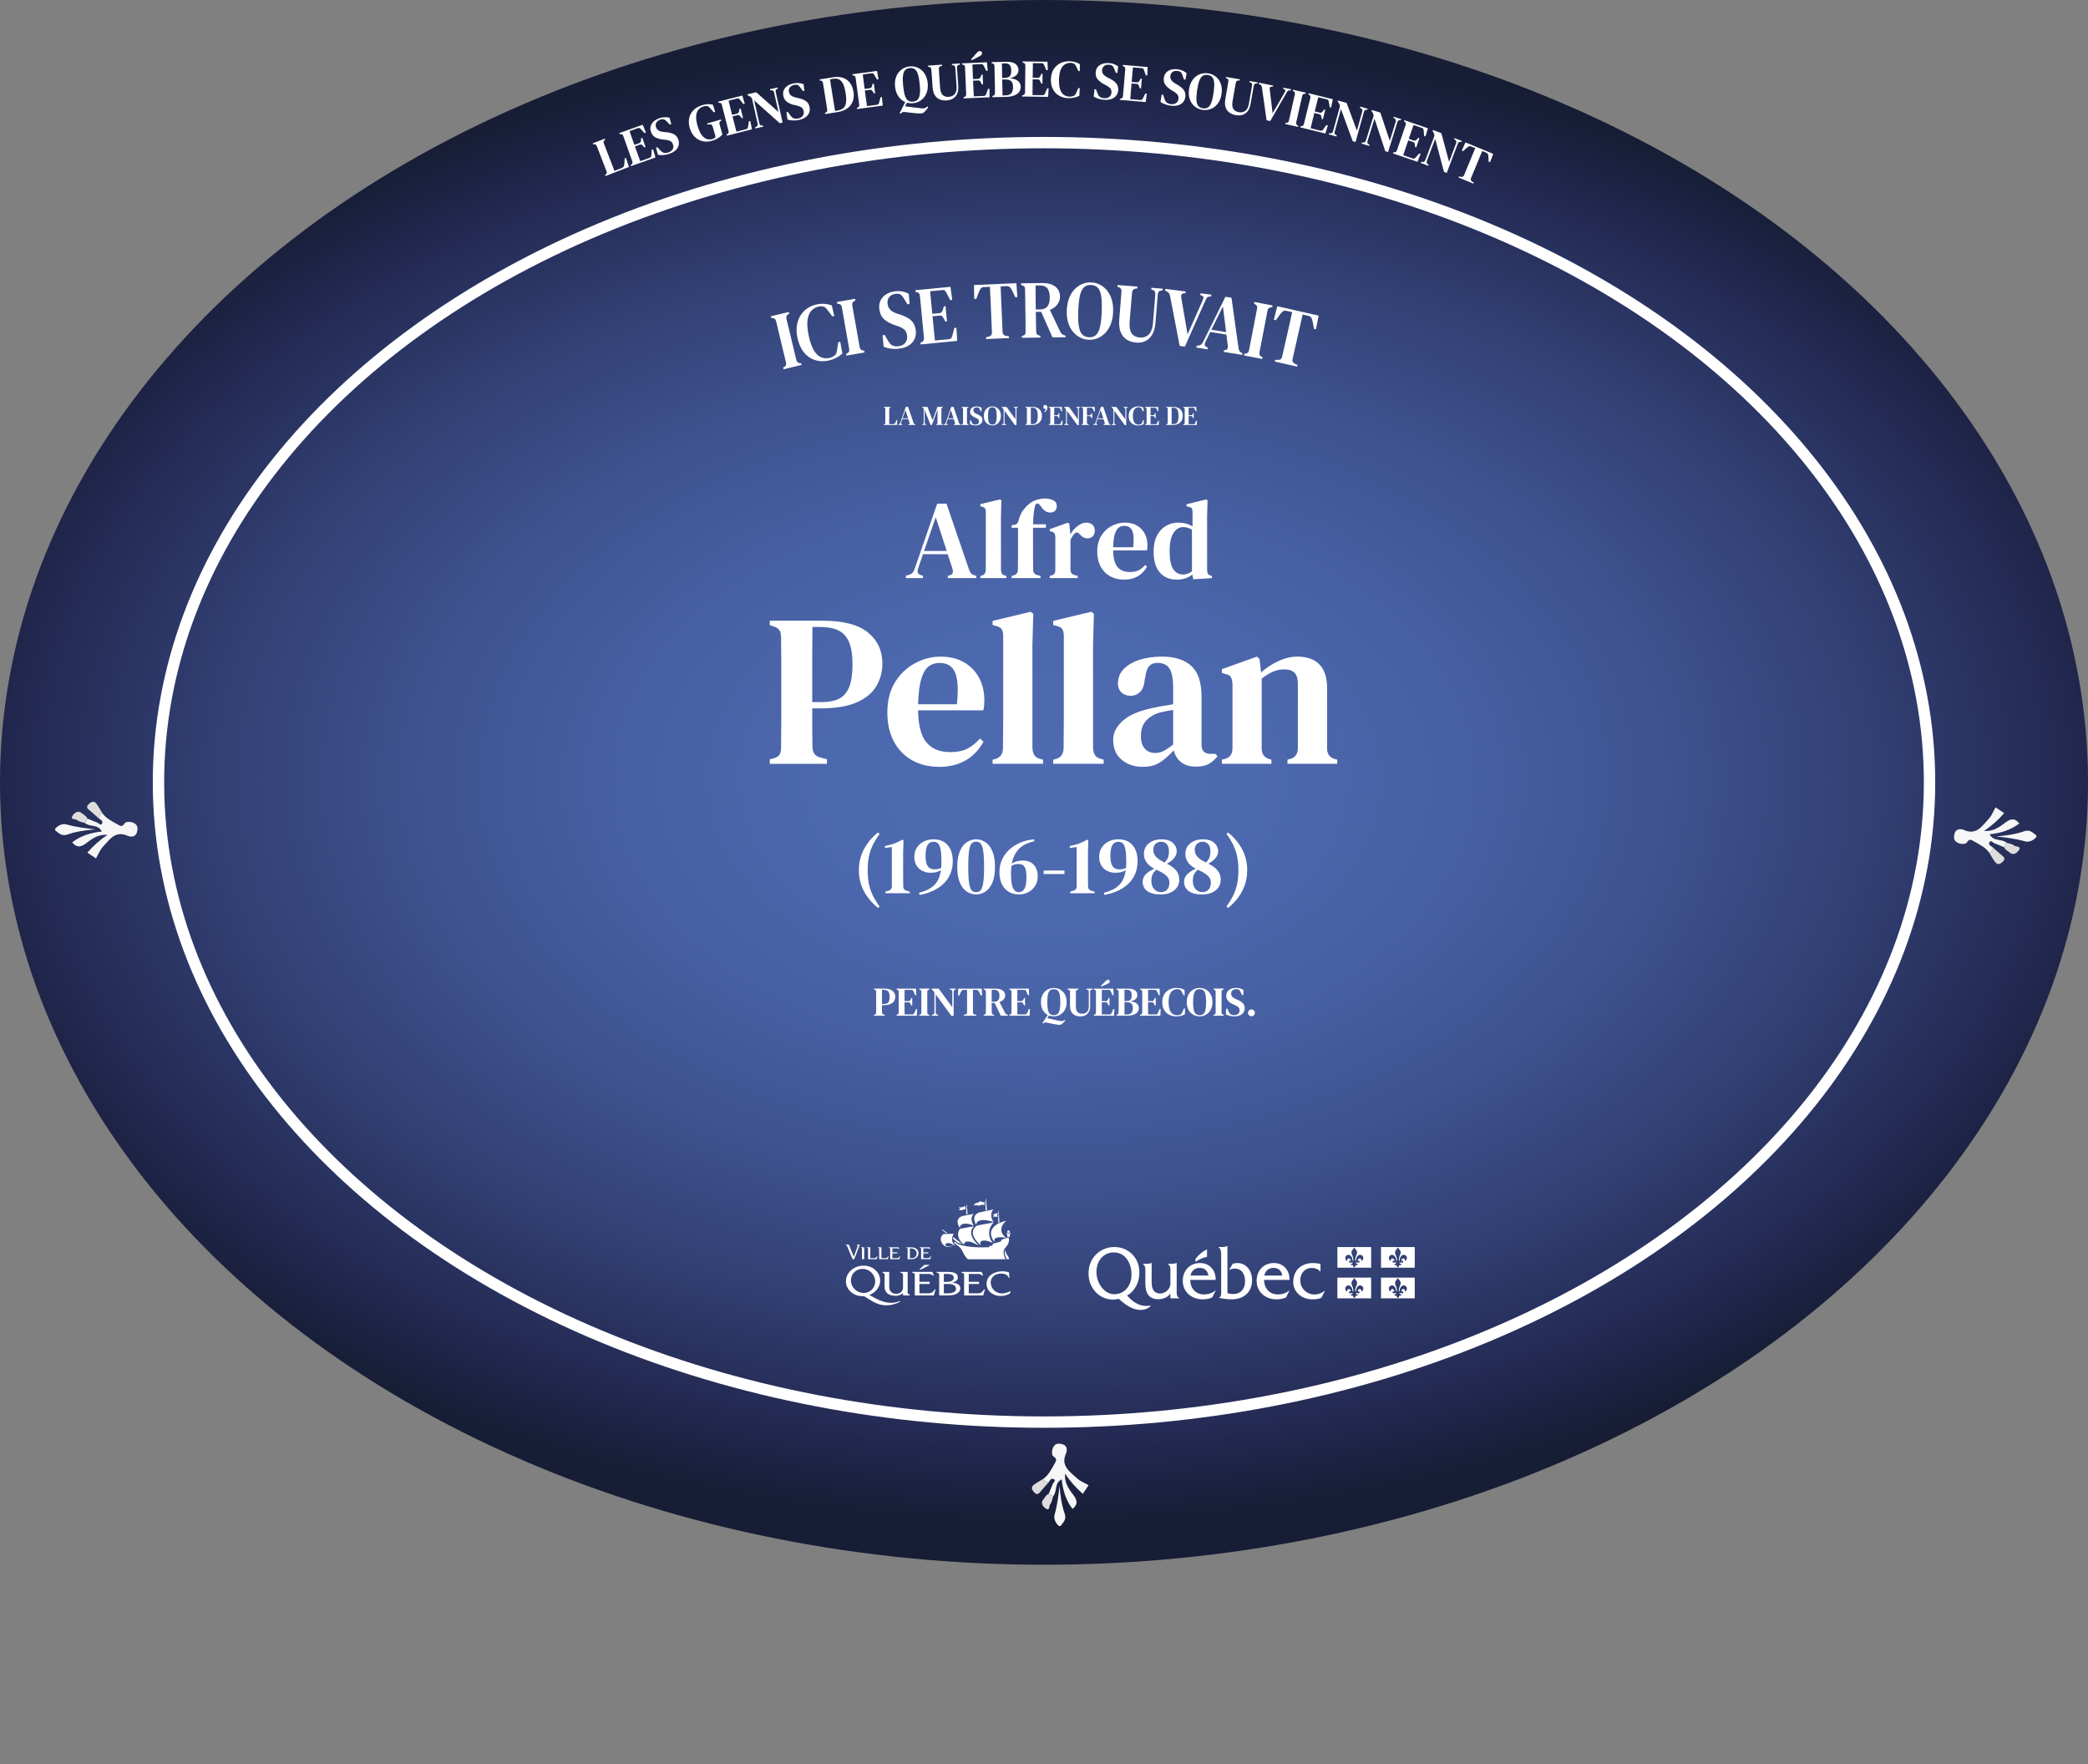 <?xml version="1.0" encoding="UTF-8"?>
<svg id="Calque_2" data-name="Calque 2" xmlns="http://www.w3.org/2000/svg" xmlns:xlink="http://www.w3.org/1999/xlink" viewBox="0 0 1835.77 1550.96">
  <rect x="0" y="0" width="1835.77" height="1550.96" fill="#808080" stroke="none"/>
  <defs>
    <style>
      .cls-1 {
        fill: #f6f6f6;
      }

      .cls-2, .cls-3 {
        fill: #fff;
      }

      .cls-4 {
        fill: #dedddd;
      }

      .cls-5 {
        fill: url(#Dégradé_sans_nom_51);
      }

      .cls-6 {
        fill: none;
        stroke: #fff;
        stroke-miterlimit: 10;
        stroke-width: 10px;
      }

      .cls-3 {
        fill-rule: evenodd;
      }
    </style>
    <radialGradient id="Dégradé_sans_nom_51" data-name="Dégradé sans nom 51" cx="917.89" cy="687.83" fx="917.89" fy="687.83" r="1009.81" gradientTransform="translate(.4 236.98) rotate(.05) scale(1 .65)" gradientUnits="userSpaceOnUse">
      <stop offset="0" stop-color="#4e6bb2"/>
      <stop offset=".19" stop-color="#4c68ae"/>
      <stop offset=".37" stop-color="#4760a2"/>
      <stop offset=".54" stop-color="#3e538f"/>
      <stop offset=".72" stop-color="#324074"/>
      <stop offset=".89" stop-color="#232951"/>
      <stop offset=".9" stop-color="#22274f"/>
      <stop offset="1" stop-color="#161d34"/>
    </radialGradient>
  </defs>
  <g id="epigraphe">
    <ellipse class="cls-5" cx="917.89" cy="687.83" rx="917.89" ry="687.83"/>
    <ellipse class="cls-6" cx="917.89" cy="687.83" rx="778.56" ry="562.45"/>
    <g>
      <path class="cls-2" d="m688.93,324.64l-.35-1.48,1.16-.73c.76-.53,1.22-1.1,1.36-1.71.14-.6.1-1.4-.14-2.39l-8.54-35.59c-.24-.99-.56-1.72-.96-2.19-.4-.47-1.07-.78-1.99-.9l-1.37-.12-.35-1.48,15.8-3.79.36,1.48-1.16.73c-.72.52-1.17,1.09-1.33,1.7-.17.61-.13,1.41.11,2.4l8.54,35.59c.24.99.57,1.72.99,2.18.42.47,1.08.77,1.96.91l1.37.12.35,1.48-15.8,3.79Z"/>
      <path class="cls-2" d="m728.14,317.06c-4.12.86-8.02.68-11.73-.52-3.7-1.2-6.9-3.45-9.6-6.73-2.7-3.29-4.6-7.58-5.7-12.88-.83-3.97-.98-7.62-.45-10.94.53-3.32,1.6-6.24,3.22-8.78,1.62-2.53,3.65-4.61,6.1-6.23s5.18-2.75,8.19-3.37c2.33-.49,4.58-.65,6.74-.48,2.16.17,4.29.62,6.39,1.37l2.19,9.24-1.72.36-3.84-5.05c-.62-.86-1.26-1.61-1.9-2.27-.65-.65-1.38-1.07-2.22-1.24-1.18-.35-2.49-.37-3.93-.07-2.5.52-4.64,1.71-6.4,3.55-1.76,1.85-2.92,4.54-3.46,8.09-.55,3.54-.23,8.15.96,13.83,1.17,5.63,2.69,9.98,4.54,13.04,1.86,3.07,3.93,5.09,6.21,6.07,2.28.98,4.68,1.21,7.18.69,1.15-.24,2.06-.53,2.74-.87.68-.34,1.35-.75,2-1.23.77-.55,1.31-1.25,1.62-2.08.31-.83.54-1.75.68-2.77l1.07-6.96,1.72-.36,1.87,10.27c-1.59,1.52-3.42,2.81-5.5,3.88-2.08,1.07-4.41,1.88-7,2.42Z"/>
      <path class="cls-2" d="m744.16,312.66l-.26-1.5,1.2-.65c.79-.48,1.28-1.02,1.46-1.62.18-.59.18-1.39,0-2.39l-6.36-36.04c-.18-1-.45-1.75-.83-2.25-.37-.5-1.02-.84-1.93-1.02l-1.36-.2-.26-1.5,16-2.82.26,1.5-1.21.65c-.75.48-1.23,1.01-1.43,1.61-.2.6-.22,1.4-.04,2.4l6.36,36.04c.18,1,.46,1.75.86,2.24.39.5,1.03.84,1.9,1.03l1.36.2.26,1.5-16,2.82Z"/>
      <path class="cls-2" d="m790.62,306.53c-2.36.31-4.8.31-7.31-.02-2.51-.33-4.66-.91-6.43-1.74l-.94-10.04,1.87-.25,2.66,4.69c.79,1.31,1.56,2.38,2.33,3.2.77.83,1.72,1.41,2.85,1.74.77.24,1.5.37,2.18.4.68.03,1.43,0,2.25-.12,2.62-.35,4.59-1.38,5.92-3.09,1.32-1.71,1.82-3.81,1.49-6.3-.3-2.25-1.06-3.95-2.28-5.11-1.22-1.15-3.08-2.17-5.55-3.07l-2.81-.94c-3.84-1.29-6.96-2.97-9.36-5.05-2.4-2.07-3.85-5.05-4.36-8.92-.38-2.87-.05-5.42.99-7.62,1.04-2.21,2.65-4.02,4.82-5.43,2.17-1.41,4.81-2.32,7.9-2.73,2.28-.3,4.46-.25,6.54.16,2.09.41,3.96,1.08,5.61,2.03l.73,8.97-1.87.25-3.1-5.07c-.9-1.49-1.7-2.54-2.42-3.15-.72-.61-1.54-.95-2.46-1.03-.53-.03-.98-.04-1.35-.04-.37,0-.86.04-1.46.12-2.11.28-3.83,1.2-5.17,2.77-1.34,1.57-1.86,3.55-1.54,5.94.3,2.3,1.13,4.09,2.48,5.37s3.19,2.33,5.53,3.14l3.08.98c4.43,1.46,7.7,3.21,9.81,5.24,2.11,2.04,3.39,4.83,3.86,8.37.56,4.22-.42,7.82-2.93,10.81-2.51,2.99-6.37,4.83-11.56,5.52Z"/>
      <path class="cls-2" d="m809.44,302.81l-.15-1.51,1.25-.63c.75-.32,1.25-.79,1.5-1.42.24-.63.34-1.48.28-2.54l-3.5-36.29c-.14-1.01-.37-1.77-.68-2.3-.31-.53-.89-.9-1.74-1.11l-1.41-.37-.15-1.51,30.8-2.97,1.57,11.5-1.81.17-3.21-6.24c-.43-.88-.89-1.55-1.37-2.02-.48-.46-1.15-.65-2.01-.57l-11,1.06c.24,2.99.52,6.05.82,9.2.3,3.15.65,6.7,1.03,10.64l6.41-.62c.86-.08,1.5-.4,1.9-.95.4-.55.76-1.27,1.06-2.18l.84-2.85,1.42-.14,1.29,13.35-1.42.14-1.43-2.63c-.43-.83-.88-1.49-1.37-1.98-.48-.49-1.16-.69-2.02-.61l-6.47.62c.33,3.46.62,6.45.86,8.95.24,2.5.47,4.72.68,6.67.21,1.95.4,3.86.59,5.73l12.42-1.2c.86-.08,1.51-.4,1.93-.95.43-.55.75-1.3.96-2.24l1.77-6.72,1.81-.17.66,11.59-32.09,3.1Z"/>
      <path class="cls-2" d="m867.04,298.09l-.07-1.52,2.57-.69c1.8-.51,2.66-1.73,2.57-3.67l-.85-19.77c-.15-3.38-.29-6.76-.44-10.14-.15-3.38-.31-6.76-.5-10.13l-5.13.22c-1.39.06-2.38.51-3,1.36-.61.85-1.21,2.04-1.8,3.56l-2.04,5.46-1.82.08-.2-12.25,37.28-1.61.85,12.22-1.82.08-2.5-5.26c-.71-1.47-1.41-2.6-2.1-3.39-.68-.79-1.72-1.16-3.1-1.1l-5.2.22,1.73,40.04c.09,1.98,1.05,3.12,2.88,3.43l2.69.46.07,1.52-20.07.87Z"/>
      <path class="cls-2" d="m898.38,296.99l-.02-1.52,1.36-.45c.86-.3,1.41-.73,1.64-1.29.23-.56.34-1.34.33-2.36,0-2.8,0-5.6-.04-8.41-.04-2.8-.07-5.63-.11-8.48l-.04-2.97c-.04-2.8-.07-5.6-.11-8.41-.04-2.8-.1-5.6-.17-8.41-.01-1.01-.13-1.8-.36-2.35-.22-.55-.77-.97-1.64-1.25l-1.44-.49-.02-1.52,18.2-.24c5.07-.07,8.99.96,11.77,3.07,2.78,2.11,4.19,5.1,4.25,8.97.03,2.13-.69,4.29-2.16,6.48s-3.73,3.89-6.79,5.09l9.09,19.09c.76,1.58,1.92,2.66,3.49,3.22l1.24.27.02,1.45-11.5.15-9.98-22.48-4.68.06c.04,3.43.08,6.52.12,9.28.04,2.75.09,5.34.17,7.75.01.97.16,1.74.45,2.31.29.58.85.98,1.67,1.21l1.57.49.02,1.52-16.31.21Zm12.29-24.88l3.51-.05c3.08-.04,5.32-.94,6.73-2.7,1.41-1.76,2.09-4.42,2.04-8-.05-3.57-.76-6.21-2.15-7.91-1.39-1.7-3.6-2.53-6.63-2.49l-3.7.05c.02,1.88.04,3.8.04,5.76,0,1.96.02,4.16.05,6.6s.07,5.35.11,8.73Z"/>
      <path class="cls-2" d="m957.35,298.7c-2.64-.1-5.15-.73-7.54-1.89-2.38-1.15-4.5-2.82-6.34-5-1.85-2.17-3.27-4.85-4.28-8.03-1.01-3.18-1.43-6.87-1.26-11.07.16-4.1.86-7.7,2.11-10.8,1.25-3.09,2.88-5.67,4.88-7.72,2.01-2.05,4.26-3.57,6.75-4.56,2.49-.99,5.03-1.44,7.63-1.34,2.6.1,5.1.73,7.51,1.88,2.4,1.16,4.52,2.82,6.34,5,1.82,2.17,3.24,4.85,4.24,8.03,1,3.18,1.43,6.87,1.26,11.07-.16,4.1-.86,7.7-2.11,10.8-1.25,3.1-2.86,5.67-4.85,7.72-1.99,2.05-4.21,3.57-6.68,4.57-2.47.99-5.02,1.44-7.66,1.34Zm.08-2.17c2.47.09,4.49-.54,6.06-1.91,1.57-1.37,2.77-3.72,3.59-7.08.82-3.35,1.35-7.9,1.57-13.65.22-5.75.05-10.31-.51-13.69-.56-3.38-1.58-5.81-3.04-7.3-1.46-1.48-3.42-2.27-5.89-2.37-2.43-.09-4.43.54-6.03,1.91-1.59,1.37-2.8,3.71-3.62,7.04-.82,3.33-1.34,7.87-1.57,13.61-.22,5.75-.05,10.32.51,13.73.56,3.41,1.58,5.85,3.07,7.33,1.48,1.48,3.44,2.27,5.86,2.37Z"/>
      <path class="cls-2" d="m999.03,301.21c-3.24-.26-6.05-1.15-8.43-2.65-2.38-1.5-4.15-3.72-5.33-6.65-1.17-2.93-1.57-6.71-1.2-11.33l.63-7.8c.22-2.7.44-5.42.66-8.16s.43-5.51.61-8.31c.15-1.88-.55-3.12-2.11-3.73l-1.4-.48.12-1.52,17.49,1.42-.12,1.52-1.85.29c-1.68.3-2.59,1.44-2.76,3.41-.26,2.69-.5,5.4-.73,8.12-.22,2.72-.44,5.45-.67,8.2l-.75,9.17c-.38,4.67.2,8.11,1.74,10.32,1.54,2.21,3.88,3.44,7.04,3.7,3.33.27,6.02-.64,8.08-2.72,2.06-2.09,3.27-5.34,3.63-9.78l2.04-25.14c.08-.96-.03-1.82-.31-2.57-.29-.75-.85-1.26-1.7-1.52l-1.53-.49.12-1.52,9.98.81-.12,1.52-1.85.29c-.84.13-1.43.51-1.79,1.16-.36.65-.57,1.46-.65,2.42l-2.01,24.78c-.49,5.97-2.26,10.43-5.33,13.38-3.07,2.95-6.91,4.24-11.53,3.86Z"/>
      <path class="cls-2" d="m1037.19,304.16l-8.53-44.15c-.34-1.84-1.29-3.13-2.86-3.86l-1.37-.61.19-1.51,17.87,2.22-.18,1.44-1.87.28c-1.03.17-1.64.6-1.83,1.31-.2.71-.19,1.63.02,2.78l5.47,31.86,13.17-29.55c.48-1.06.75-1.95.82-2.67.07-.72-.38-1.29-1.33-1.7l-1.49-.7.18-1.44,9.61,1.19-.19,1.51-1.67.23c-.93.13-1.62.46-2.05.99-.44.53-.87,1.28-1.29,2.25l-18.09,40.69-4.58-.57Z"/>
      <path class="cls-2" d="m1051.81,305.54l.24-1.5,1.82-.29c.94-.14,1.71-.46,2.29-.95.58-.49,1.1-1.22,1.57-2.17l19.66-39.71,5.33.85,6.16,44.14c.17,1.1.43,1.97.77,2.58.34.62.95,1.17,1.84,1.65l.92.44-.23,1.43-16.3-2.61.23-1.43,1.15-.18c.99-.18,1.65-.62,1.95-1.3.31-.69.39-1.58.26-2.67l-1.22-9.66-14.18-2.27-4.22,8.65c-.47,1-.69,1.85-.67,2.54.02.69.47,1.3,1.35,1.83l1.33.73-.24,1.5-9.82-1.57Zm13.24-15.64l12.96,2.08-2.84-22.55-10.13,20.47Z"/>
      <path class="cls-2" d="m1093.75,312.48l.29-1.49,1.36-.18c.91-.17,1.56-.5,1.95-.99.38-.49.67-1.24.86-2.23l6.94-35.93c.19-1,.2-1.79.03-2.39-.17-.6-.65-1.15-1.44-1.64l-1.19-.67.29-1.49,15.95,3.08-.29,1.49-1.36.18c-.87.18-1.51.51-1.91,1-.4.49-.7,1.23-.89,2.23l-6.94,35.93c-.19,1-.19,1.8,0,2.4.19.6.66,1.15,1.4,1.64l1.19.67-.29,1.49-15.96-3.08Z"/>
      <path class="cls-2" d="m1120.83,317.87l.34-1.48h2.66c1.87-.01,3.02-.97,3.45-2.85l4.37-19.3c.75-3.3,1.49-6.6,2.24-9.9.75-3.3,1.47-6.6,2.18-9.91l-5.01-1.13c-1.35-.31-2.44-.13-3.25.53-.82.66-1.71,1.65-2.67,2.96l-3.4,4.73-1.77-.4,3.02-11.87,36.39,8.24-2.39,12.02-1.77-.4-1.03-5.73c-.3-1.6-.68-2.88-1.13-3.82-.45-.94-1.36-1.57-2.71-1.88l-5.07-1.15-8.85,39.09c-.44,1.93.19,3.29,1.88,4.07l2.47,1.15-.34,1.48-19.59-4.44Z"/>
    </g>
    <g>
      <path class="cls-2" d="m532.26,154.77l-.35-.91.76-.59c.52-.44.8-.85.85-1.25.04-.4-.05-.91-.29-1.51l-8.52-22.03c-.22-.58-.49-1-.79-1.27-.3-.27-.78-.39-1.43-.37l-1,.09-.35-.91,10.64-4.12.35.91-.71.58c-.47.41-.72.83-.77,1.25-.05.42.04.93.28,1.54l9.3,24.03,6.31-2.44c.97-.38,1.61-.9,1.9-1.59.29-.68.48-1.57.55-2.67l.19-4.23,1.2-.46,2.59,7.96-20.68,8Z"/>
      <path class="cls-2" d="m554.82,146.06l-.33-.92.76-.62c.47-.33.74-.72.81-1.16.07-.44,0-.98-.19-1.64l-7.88-22.12c-.25-.61-.52-1.05-.81-1.32-.29-.27-.75-.4-1.36-.38l-1.02.02-.33-.92,20.62-7.35,2.81,6.93-1.21.43-3.14-3.34c-.43-.47-.84-.81-1.24-1.02-.4-.2-.89-.2-1.46,0l-7.37,2.62c.62,1.83,1.27,3.7,1.95,5.62.68,1.92,1.45,4.08,2.31,6.49l4.29-1.53c.58-.21.96-.52,1.16-.93.19-.42.33-.93.4-1.55l.14-1.93.95-.34,2.9,8.13-.95.34-1.38-1.39c-.42-.44-.83-.78-1.23-1-.4-.22-.9-.23-1.47-.02l-4.33,1.54c.75,2.11,1.4,3.93,1.94,5.45.54,1.52,1.03,2.88,1.47,4.06.44,1.18.86,2.34,1.27,3.49l8.32-2.96c.58-.21.97-.52,1.18-.94.21-.42.31-.95.32-1.58l.19-4.53,1.21-.43,2.2,7.14-21.49,7.66Z"/>
      <path class="cls-2" d="m588.21,135.32c-1.6.52-3.29.86-5.07,1-1.78.14-3.33.06-4.65-.22l-1.75-6.25,1.27-.42,2.36,2.62c.69.72,1.34,1.3,1.96,1.71.62.42,1.34.66,2.17.71.56.05,1.08.03,1.56-.04.48-.07.99-.2,1.54-.38,1.78-.58,3.03-1.51,3.76-2.78.73-1.27.84-2.67.34-4.21-.45-1.39-1.17-2.37-2.14-2.93-.98-.57-2.37-.96-4.19-1.19l-2.05-.21c-2.81-.29-5.15-.93-7.04-1.92-1.89-.99-3.22-2.68-4.01-5.07-.58-1.77-.63-3.43-.15-4.98.48-1.55,1.39-2.92,2.74-4.11s3.08-2.14,5.18-2.82c1.54-.51,3.06-.77,4.55-.8,1.49-.03,2.86.14,4.11.52l1.49,5.6-1.27.42-2.71-2.8c-.79-.82-1.46-1.38-2.02-1.67-.56-.29-1.17-.4-1.82-.31-.37.06-.68.11-.94.16-.26.05-.59.14-1,.28-1.43.47-2.52,1.29-3.28,2.47-.76,1.18-.9,2.51-.41,3.99.46,1.42,1.23,2.44,2.31,3.07s2.47,1.04,4.18,1.24l2.24.2c3.23.32,5.69.98,7.38,1.98,1.68,1,2.88,2.6,3.6,4.79.85,2.6.57,5.03-.84,7.27-1.41,2.25-3.88,3.94-7.41,5.1Z"/>
      <path class="cls-2" d="m626.02,123.78c-3.01.86-5.83.96-8.47.32-2.64-.64-4.93-1.95-6.88-3.94-1.95-1.98-3.38-4.56-4.28-7.74-.89-3.11-1.03-6.01-.44-8.71.59-2.69,1.89-5.03,3.91-7.01,2.02-1.98,4.69-3.45,8.03-4.39,1.59-.45,3.13-.7,4.6-.73s2.91.13,4.32.47l2,6.37-1.19.34-3.5-3.91c-.56-.62-1.05-1.04-1.46-1.28-.42-.24-.91-.35-1.49-.35-.43-.04-.82-.03-1.19.02s-.83.16-1.39.32c-1.86.53-3.36,1.48-4.5,2.86-1.14,1.38-1.8,3.22-1.99,5.54-.19,2.32.2,5.15,1.15,8.5,1.44,5.06,3.3,8.48,5.58,10.28,2.28,1.79,4.79,2.3,7.53,1.52.65-.18,1.18-.43,1.6-.75.53-.25.85-.59.95-1.02.1-.43.07-.93-.09-1.5-.35-1.23-.74-2.56-1.17-4.01-.43-1.45-.81-2.77-1.15-3.97-.33-1.17-1.14-1.71-2.43-1.64l-2.12.12-.27-.94,12.21-3.47.27.94-.49.29c-.51.34-.86.72-1.06,1.15-.2.43-.21.94-.04,1.54.34,1.2.68,2.42,1.02,3.67.34,1.25.69,2.5,1.04,3.75l.55,1.93c-1.3,1.27-2.67,2.36-4.12,3.26-1.45.9-3.13,1.62-5.05,2.17Z"/>
      <path class="cls-2" d="m639.06,119.3l-.24-.95.81-.54c.5-.29.8-.65.91-1.08.11-.43.1-.98-.04-1.65l-5.79-22.75c-.19-.62-.42-1.09-.69-1.39-.27-.3-.71-.47-1.32-.51l-1.02-.08-.24-.95,21.22-5.4,2.15,7.16-1.25.32-2.82-3.62c-.38-.51-.76-.89-1.14-1.13-.38-.24-.86-.29-1.46-.13l-7.58,1.93c.45,1.88.92,3.8,1.42,5.78.5,1.98,1.07,4.2,1.7,6.67l4.41-1.12c.59-.15,1.01-.42,1.24-.82.23-.4.41-.9.54-1.51l.32-1.91.98-.25,2.13,8.37-.98.25-1.24-1.51c-.38-.48-.75-.85-1.14-1.11-.38-.26-.87-.31-1.46-.16l-4.46,1.13c.55,2.17,1.03,4.04,1.43,5.61s.76,2.96,1.09,4.18c.33,1.22.64,2.42.94,3.59l8.56-2.18c.59-.15,1.01-.43,1.26-.83.25-.4.4-.91.46-1.54l.61-4.49,1.25-.32,1.53,7.32-22.11,5.63Z"/>
      <path class="cls-2" d="m664.09,112.94l-.21-.96,1.22-.66c.53-.28.87-.66.99-1.13s.12-1.02-.01-1.62l-4.95-22.04c-.4-.52-.73-.9-.99-1.14-.26-.25-.52-.45-.77-.62-.26-.17-.6-.34-1.02-.54l-.94-.41-.21-.96,7.67-1.72,19.55,17.33-3.8-16.9c-.14-.61-.35-1.12-.65-1.53-.3-.41-.76-.63-1.39-.64l-1.42-.02-.21-.96,6.69-1.5.21.96-1.05.57c-.53.31-.81.7-.84,1.17s.01,1.01.15,1.62l5.96,26.5-2.51.57-22.46-20.02,4.47,19.9c.14.64.35,1.15.63,1.53.28.39.71.59,1.32.61l1.29.09.21.96-6.91,1.55Z"/>
      <path class="cls-2" d="m702.13,105.53c-1.65.33-3.37.45-5.15.37-1.78-.08-3.31-.34-4.59-.79l-.98-6.42,1.31-.26,2.02,2.88c.6.8,1.18,1.45,1.74,1.94s1.25.82,2.07.97c.55.11,1.07.16,1.55.15.48-.01,1.01-.08,1.58-.19,1.83-.36,3.19-1.13,4.07-2.3.88-1.17,1.16-2.55.85-4.14-.28-1.43-.87-2.49-1.77-3.17-.9-.68-2.24-1.24-4.01-1.68l-2.01-.46c-2.75-.63-5-1.55-6.76-2.76-1.75-1.21-2.88-3.05-3.36-5.52-.36-1.83-.21-3.49.45-4.97.66-1.48,1.74-2.73,3.22-3.75,1.49-1.02,3.31-1.75,5.48-2.17,1.59-.31,3.13-.4,4.62-.24s2.82.49,4.02,1.01l.8,5.74-1.31.26-2.35-3.11c-.68-.91-1.28-1.55-1.81-1.9-.52-.36-1.11-.53-1.77-.53-.37.01-.69.03-.95.05-.26.02-.6.07-1.02.15-1.47.29-2.66.98-3.56,2.06-.9,1.08-1.19,2.38-.89,3.91.29,1.46.93,2.58,1.92,3.33.99.76,2.33,1.33,4,1.73l2.2.47c3.17.71,5.53,1.66,7.08,2.86,1.55,1.2,2.55,2.93,2.99,5.19.53,2.69-.04,5.06-1.71,7.12-1.67,2.06-4.33,3.45-7.97,4.17Z"/>
      <path class="cls-2" d="m725.46,100.29l-.15-.97.86-.47c.92-.46,1.28-1.31,1.09-2.54-.25-1.76-.52-3.55-.81-5.38-.29-1.83-.59-3.69-.9-5.6l-.26-1.61c-.29-1.78-.57-3.56-.85-5.35-.28-1.78-.59-3.56-.9-5.34-.2-1.26-.8-1.97-1.78-2.12l-1-.12-.15-.97,11.95-1.91c3.18-.51,6.02-.35,8.51.48,2.49.83,4.54,2.28,6.14,4.34,1.6,2.06,2.66,4.69,3.17,7.88.52,3.26.29,6.13-.69,8.62-.98,2.49-2.6,4.53-4.84,6.12-2.25,1.59-4.99,2.64-8.23,3.16l-11.13,1.78Zm8.73-2.77l2.32-.37c2.15-.34,3.83-1.05,5.04-2.13,1.21-1.08,1.97-2.69,2.28-4.83.31-2.14.19-4.95-.37-8.43-.56-3.47-1.31-6.17-2.27-8.1-.96-1.93-2.17-3.21-3.62-3.86-1.46-.65-3.23-.81-5.32-.47l-2.5.4c.31,2.12.64,4.27.98,6.44.35,2.17.69,4.34,1.04,6.52l.25,1.57c.37,2.3.73,4.56,1.08,6.75.35,2.2.71,4.37,1.09,6.51Z"/>
      <path class="cls-2" d="m753.47,95.85l-.13-.97.87-.45c.53-.23.87-.55,1.03-.96.16-.41.21-.96.15-1.65l-3.11-23.27c-.12-.64-.29-1.13-.52-1.46-.23-.33-.65-.55-1.25-.66l-1-.2-.13-.97,21.7-2.9,1.31,7.36-1.28.17-2.38-3.92c-.32-.55-.66-.97-1-1.25s-.83-.38-1.43-.3l-7.75,1.04c.23,1.92.47,3.89.74,5.91.27,2.02.57,4.29.91,6.82l4.51-.6c.61-.08,1.05-.31,1.33-.67s.51-.85.71-1.44l.54-1.86,1-.13,1.15,8.56-1,.13-1.06-1.65c-.32-.52-.65-.93-1-1.23-.35-.3-.83-.41-1.44-.33l-4.56.61c.3,2.22.55,4.13.77,5.74.21,1.6.41,3.03.6,4.28.18,1.25.35,2.47.52,3.67l8.75-1.17c.61-.08,1.06-.31,1.35-.67.29-.37.5-.86.64-1.47l1.13-4.39,1.28-.17.67,7.44-22.61,3.03Z"/>
      <path class="cls-2" d="m802.87,90.74c-1.86.18-3.66.03-5.41-.46l-1.87,3.13c2.06.3,4.33.6,6.81.91,2.48.31,4.93.59,7.36.86,1.09.11,1.94.13,2.55.06.61-.08,1.17-.29,1.69-.66l1.43-1.03.68.82-2.14,2.69c-.6.78-1.2,1.4-1.81,1.86-.6.46-1.35.74-2.23.83-.61.06-1.5.05-2.66-.02-1.16-.07-2.45-.18-3.87-.33-1.42-.14-2.84-.3-4.27-.48-1.43-.17-2.73-.33-3.88-.47-.53-.07-1.01-.05-1.45.07-.44.12-.83.37-1.2.75l-.67.68-.97-.52,4.93-9.72c-2.31-.96-4.29-2.58-5.95-4.86-1.65-2.28-2.66-5.25-3.01-8.9-.25-2.63-.08-4.99.52-7.08.6-2.09,1.51-3.88,2.74-5.38,1.23-1.49,2.67-2.67,4.32-3.54,1.66-.86,3.4-1.38,5.23-1.56,1.83-.18,3.64,0,5.43.5,1.79.51,3.42,1.38,4.9,2.6,1.47,1.22,2.7,2.79,3.69,4.73.99,1.94,1.61,4.25,1.88,6.95.25,2.63.08,4.99-.52,7.08-.6,2.09-1.5,3.88-2.71,5.38-1.21,1.49-2.64,2.67-4.28,3.53-1.64.86-3.39,1.38-5.26,1.56Zm-.13-1.39c1.74-.17,3.1-.76,4.08-1.78.98-1.02,1.61-2.63,1.89-4.85.28-2.21.24-5.17-.12-8.85-.36-3.69-.88-6.58-1.58-8.69-.7-2.11-1.62-3.56-2.78-4.37-1.16-.81-2.6-1.13-4.34-.96-1.71.17-3.06.76-4.06,1.78-1,1.02-1.63,2.63-1.91,4.83-.28,2.2-.24,5.14.12,8.83.36,3.69.88,6.59,1.58,8.71.7,2.12,1.63,3.59,2.81,4.39,1.17.81,2.61,1.13,4.32.96Z"/>
      <path class="cls-2" d="m832.49,88.29c-2.29.16-4.35-.12-6.17-.84-1.82-.72-3.29-1.95-4.4-3.7-1.12-1.75-1.78-4.11-1.99-7.09l-.35-5.03c-.12-1.74-.24-3.49-.36-5.26s-.26-3.55-.41-5.35c-.08-1.21-.7-1.93-1.86-2.16l-1.03-.16-.07-.98,12.39-.85.07.98-1.27.37c-1.14.36-1.67,1.18-1.58,2.45.09,1.74.19,3.49.31,5.24.12,1.75.24,3.52.36,5.29l.41,5.91c.21,3.01.96,5.14,2.26,6.39,1.3,1.25,3.07,1.8,5.3,1.65,2.36-.16,4.15-1.01,5.38-2.55,1.23-1.54,1.75-3.73,1.55-6.59l-1.12-16.21c-.04-.62-.2-1.16-.48-1.6-.28-.45-.73-.71-1.35-.8l-1.12-.16-.07-.98,7.07-.49.07.98-1.27.37c-.57.16-.95.47-1.14.92-.18.45-.25.98-.21,1.61l1.1,15.97c.27,3.85-.53,6.87-2.37,9.05-1.85,2.19-4.41,3.39-7.68,3.62Z"/>
      <path class="cls-2" d="m847.18,86.53l-.04-.98.91-.37c.54-.18.92-.47,1.11-.87.2-.4.3-.94.3-1.62l-1.02-23.46c-.06-.65-.19-1.15-.39-1.5-.2-.35-.59-.61-1.18-.77l-.98-.28-.04-.98,21.88-.95.65,7.45-1.29.06-2.02-4.12c-.27-.58-.57-1.03-.89-1.34-.32-.31-.79-.46-1.4-.43l-7.81.34c.05,1.93.12,3.91.21,5.95.09,2.04.19,4.33.3,6.88l4.55-.2c.61-.03,1.07-.21,1.38-.55.31-.34.59-.8.84-1.37l.7-1.81,1.01-.04.38,8.63-1.01.04-.9-1.74c-.27-.55-.57-.99-.89-1.32-.32-.33-.79-.48-1.4-.45l-4.6.2c.1,2.24.18,4.17.25,5.78.07,1.62.14,3.05.21,4.31.07,1.26.13,2.49.18,3.71l8.82-.38c.61-.03,1.08-.21,1.4-.55.32-.34.58-.81.77-1.41l1.52-4.27,1.29-.06v7.47s-22.79.99-22.79.99Zm6.56-34.35c.76-.84,1.52-1.7,2.28-2.58.76-.87,1.51-1.72,2.24-2.53.7-.84,1.28-1.4,1.75-1.69.46-.29.92-.44,1.38-.46.58-.03,1.06.14,1.45.5.38.36.59.8.61,1.33.02.5-.16.98-.56,1.45s-1.07.96-2.03,1.47c-1.11.55-2.19,1.09-3.22,1.64-1.04.54-2.11,1.09-3.22,1.63l-.68-.76Z"/>
      <path class="cls-2" d="m872.47,85.44l-.02-.98.73-.25c.64-.26,1.07-.6,1.29-1,.22-.41.33-.96.31-1.64,0-1.77-.02-3.55-.06-5.34-.03-1.79-.07-3.58-.1-5.39l-.03-1.68c-.03-1.8-.08-3.6-.13-5.39-.05-1.79-.09-3.58-.13-5.39-.01-.75-.13-1.31-.35-1.7-.22-.38-.67-.68-1.35-.88l-.74-.22-.02-.98,12.97-.25c3.68-.07,6.36.57,8.04,1.92s2.54,3.09,2.58,5.2c.03,1.62-.52,3.08-1.66,4.4-1.14,1.31-3.16,2.28-6.06,2.89,3.38.31,5.83,1.15,7.36,2.52,1.53,1.37,2.31,3.07,2.35,5.09.02,1-.18,2-.59,3.02-.41,1.02-1.12,1.96-2.13,2.82-1.01.86-2.39,1.56-4.12,2.11-1.74.55-3.94.85-6.61.9l-11.54.22Zm8.65-16.88l2.16-.04c2.08-.04,3.59-.54,4.5-1.51.92-.97,1.35-2.6,1.31-4.9-.05-2.4-.51-4.07-1.38-5.01-.88-.95-2.24-1.41-4.08-1.37l-2.76.05.24,12.79Zm.29,15.35l2.53-.05c2.3-.04,4.01-.65,5.12-1.83s1.64-3.04,1.6-5.59c-.05-2.46-.62-4.18-1.73-5.17-1.11-.99-2.9-1.46-5.39-1.41l-2.39.05.27,14Z"/>
      <path class="cls-2" d="m898.71,84.87v-.98s.94-.32.94-.32c.55-.15.94-.42,1.16-.8.22-.39.35-.92.39-1.61l.28-23.48c-.02-.65-.12-1.16-.3-1.52-.18-.36-.56-.64-1.14-.83l-.96-.34v-.98s21.91.26,21.91.26l.23,7.47-1.29-.02-1.79-4.22c-.24-.59-.51-1.06-.81-1.39-.3-.33-.76-.5-1.37-.51l-7.82-.09c-.05,1.93-.09,3.91-.12,5.95s-.05,4.33-.08,6.88l4.55.05c.61,0,1.08-.15,1.41-.47.33-.32.63-.76.91-1.32l.8-1.76h1.01s-.1,8.65-.1,8.65h-1.01s-.81-1.79-.81-1.79c-.24-.56-.51-1.02-.81-1.36-.3-.35-.76-.52-1.37-.53l-4.6-.05c-.03,2.24-.05,4.17-.07,5.79-.02,1.62-.03,3.06-.03,4.32,0,1.26,0,2.5-.02,3.71l8.83.11c.61,0,1.09-.15,1.43-.47.34-.32.62-.78.84-1.37l1.75-4.18,1.29.02-.41,7.46-22.81-.27Z"/>
      <path class="cls-2" d="m939.31,86.31c-2.97-.08-5.64-.78-7.99-2.09-2.36-1.31-4.2-3.2-5.52-5.67-1.33-2.47-1.94-5.44-1.84-8.92.07-2.61.56-4.92,1.46-6.92.9-2,2.11-3.67,3.64-5.01,1.53-1.34,3.26-2.34,5.22-2.98,1.95-.64,4.01-.94,6.19-.88,1.69.05,3.26.29,4.72.72s2.85,1.04,4.18,1.82v6.12s-1.23-.04-1.23-.04l-1.83-3.74c-.29-.63-.6-1.2-.94-1.71-.34-.51-.78-.88-1.33-1.11-.76-.39-1.66-.61-2.7-.64-1.81-.05-3.47.37-4.98,1.26-1.51.89-2.75,2.41-3.7,4.54-.95,2.14-1.48,5.07-1.58,8.8-.1,3.7.23,6.65,1.01,8.85.78,2.2,1.88,3.78,3.29,4.74,1.41.96,3.03,1.46,4.83,1.51.83.02,1.5-.02,2.03-.13.52-.11,1.05-.27,1.58-.47.62-.23,1.1-.58,1.46-1.06.35-.47.66-1.02.92-1.63l1.87-4.2,1.24.04-.37,6.71c-1.34.71-2.81,1.24-4.42,1.6-1.61.36-3.34.51-5.21.46Z"/>
      <path class="cls-2" d="m970.91,87.76c-1.68-.1-3.38-.42-5.08-.94-1.7-.53-3.12-1.17-4.24-1.92l.68-6.46,1.33.08,1.22,3.3c.37.93.77,1.7,1.19,2.32.42.62,1.01,1.11,1.75,1.46.51.25.99.43,1.46.53.47.11,1,.18,1.58.21,1.87.12,3.37-.28,4.52-1.19,1.15-.91,1.77-2.17,1.87-3.79.09-1.46-.21-2.63-.91-3.52-.7-.88-1.85-1.77-3.45-2.64l-1.83-.96c-2.5-1.31-4.45-2.77-5.84-4.38-1.39-1.61-2.01-3.68-1.85-6.19.12-1.86.68-3.43,1.7-4.69,1.01-1.26,2.37-2.2,4.07-2.81,1.7-.61,3.65-.85,5.85-.71,1.62.1,3.13.41,4.53.93,1.4.52,2.61,1.19,3.63,2l-.68,5.76-1.33-.08-1.48-3.6c-.43-1.06-.85-1.82-1.26-2.3-.42-.48-.94-.8-1.58-.96-.36-.08-.67-.15-.93-.2-.26-.05-.6-.08-1.03-.11-1.5-.09-2.82.27-3.96,1.09-1.14.82-1.76,2-1.86,3.56-.09,1.49.25,2.73,1.02,3.71.77.98,1.91,1.88,3.43,2.69l2.01,1.01c2.89,1.49,4.93,3.01,6.12,4.56,1.19,1.55,1.72,3.48,1.58,5.78-.17,2.73-1.32,4.88-3.46,6.45-2.14,1.57-5.06,2.24-8.77,2.01Z"/>
      <path class="cls-2" d="m984.6,87.82l.08-.98.94-.25c.56-.11.97-.35,1.21-.72.25-.37.41-.89.5-1.57l1.98-23.39c.02-.65-.04-1.17-.19-1.54-.15-.37-.51-.68-1.08-.91l-.94-.41.08-.98,21.82,1.85-.31,7.47-1.28-.11-1.48-4.34c-.19-.61-.43-1.09-.71-1.44-.28-.35-.72-.55-1.33-.6l-7.79-.66c-.19,1.92-.38,3.9-.55,5.93-.17,2.03-.37,4.32-.58,6.86l4.54.38c.61.05,1.09-.07,1.44-.37.35-.3.68-.71,1.01-1.25l.93-1.7,1.01.08-.73,8.6-1.01-.09-.68-1.84c-.2-.58-.43-1.05-.71-1.42-.28-.37-.72-.58-1.33-.63l-4.58-.39c-.19,2.23-.35,4.16-.49,5.77-.14,1.61-.25,3.05-.34,4.3-.09,1.26-.19,2.49-.29,3.7l8.8.75c.61.05,1.1-.07,1.46-.37.36-.3.68-.73.94-1.3l2.05-4.04,1.28.11-.95,7.41-22.73-1.93Z"/>
      <path class="cls-2" d="m1029.45,92.96c-1.68-.2-3.35-.61-5.02-1.23-1.67-.62-3.05-1.34-4.12-2.16l1.04-6.41,1.32.16,1.04,3.37c.32.95.67,1.74,1.06,2.38.39.64.94,1.16,1.67,1.56.49.28.97.48,1.43.62.46.13.98.23,1.56.3,1.86.22,3.38-.09,4.58-.94,1.2-.85,1.89-2.07,2.08-3.68.17-1.45-.07-2.64-.71-3.56-.65-.92-1.75-1.87-3.3-2.83l-1.77-1.06c-2.42-1.45-4.28-3.01-5.58-4.7-1.3-1.69-1.8-3.79-1.5-6.29.22-1.85.87-3.38,1.95-4.59,1.08-1.2,2.49-2.06,4.22-2.58s3.69-.65,5.88-.39c1.61.19,3.1.59,4.47,1.19,1.36.6,2.54,1.33,3.51,2.2l-1,5.71-1.32-.16-1.28-3.68c-.37-1.08-.75-1.87-1.13-2.37-.39-.5-.9-.85-1.52-1.05-.36-.1-.67-.19-.92-.25-.26-.06-.6-.12-1.02-.17-1.49-.18-2.83.11-4.02.86-1.19.75-1.87,1.9-2.05,3.45-.18,1.48.09,2.74.81,3.76s1.8,1.98,3.27,2.88l1.95,1.12c2.8,1.65,4.75,3.28,5.86,4.9,1.11,1.62,1.52,3.57,1.25,5.86-.32,2.72-1.59,4.8-3.82,6.25-2.22,1.45-5.18,1.95-8.86,1.51Z"/>
      <path class="cls-2" d="m1057.4,96.62c-1.85-.27-3.58-.86-5.18-1.79-1.6-.92-2.98-2.15-4.14-3.69-1.16-1.54-1.98-3.36-2.48-5.48-.5-2.12-.56-4.51-.17-7.19.38-2.62,1.11-4.87,2.19-6.76,1.08-1.89,2.39-3.41,3.94-4.57,1.55-1.16,3.23-1.96,5.04-2.41,1.81-.44,3.63-.54,5.45-.27,1.82.26,3.54.86,5.16,1.78,1.62.93,3,2.16,4.14,3.69,1.14,1.53,1.96,3.36,2.46,5.47.5,2.12.56,4.51.17,7.19-.38,2.62-1.11,4.87-2.19,6.76-1.08,1.89-2.38,3.41-3.92,4.57-1.53,1.16-3.2,1.97-5,2.41-1.8.45-3.63.54-5.48.27Zm.2-1.39c1.73.25,3.19,0,4.39-.76,1.19-.75,2.19-2.17,2.99-4.26.8-2.08,1.46-4.96,1.99-8.62.53-3.67.71-6.6.53-8.81-.18-2.21-.73-3.85-1.66-4.91-.93-1.06-2.26-1.72-3.99-1.97-1.7-.25-3.15,0-4.36.76-1.21.75-2.21,2.16-3.01,4.23-.8,2.07-1.46,4.94-1.99,8.6-.53,3.67-.71,6.61-.54,8.84.17,2.23.73,3.87,1.68,4.94.95,1.06,2.27,1.72,3.97,1.97Z"/>
      <path class="cls-2" d="m1086.74,101.3c-2.27-.4-4.2-1.16-5.79-2.29-1.59-1.13-2.72-2.68-3.39-4.64-.67-1.96-.75-4.42-.23-7.36l.86-4.97c.3-1.72.6-3.45.91-5.2.3-1.75.6-3.51.88-5.3.21-1.2-.22-2.04-1.28-2.55l-.96-.4.17-.97,12.24,2.13-.17.96-1.32.06c-1.2.08-1.9.74-2.12,2-.33,1.71-.64,3.43-.95,5.17-.3,1.73-.6,3.47-.91,5.22l-1.02,5.84c-.52,2.97-.3,5.22.67,6.75.96,1.53,2.55,2.48,4.75,2.87,2.33.41,4.27,0,5.83-1.19,1.56-1.2,2.59-3.21,3.08-6.03l2.79-16c.11-.61.08-1.17-.08-1.67-.16-.5-.53-.87-1.12-1.09l-1.05-.42.17-.97,6.98,1.22-.17.97-1.32.05c-.6.02-1.04.23-1.32.62-.29.39-.48.9-.59,1.51l-2.75,15.77c-.66,3.8-2.15,6.54-4.47,8.22-2.32,1.68-5.09,2.24-8.32,1.68Z"/>
      <path class="cls-2" d="m1113.6,105.75l-4.14-28.95c-.16-1.21-.78-2.1-1.85-2.66l-.94-.48.2-.96,12.48,2.55-.19.92-1.33.06c-.73.04-1.18.28-1.35.73-.17.44-.2,1.04-.11,1.79l2.51,20.85,10.52-18.2c.38-.65.61-1.21.69-1.67.08-.46-.21-.85-.86-1.18l-1.02-.54.19-.92,6.72,1.37-.2.96-1.18.04c-.66.02-1.16.19-1.49.51-.33.31-.67.77-1.01,1.37l-14.45,25.06-3.2-.65Z"/>
      <path class="cls-2" d="m1130.02,109.01l.22-.96.96-.07c.65-.08,1.11-.27,1.38-.57.27-.3.48-.78.63-1.41l5.2-22.99c.14-.64.16-1.15.04-1.55-.12-.39-.45-.76-1-1.11l-.84-.48.22-.96,11.22,2.54-.22.96-.96.07c-.62.08-1.07.28-1.36.58-.29.3-.5.77-.65,1.41l-5.2,22.99c-.14.64-.15,1.15-.02,1.55.13.4.46.76.98,1.11l.84.48-.22.96-11.22-2.54Z"/>
      <path class="cls-2" d="m1143.17,111.94l.23-.95.97-.1c.57-.02,1.01-.19,1.31-.52.3-.33.55-.82.74-1.48l5.63-22.79c.13-.64.14-1.16.05-1.55s-.4-.75-.92-1.07l-.86-.55.24-.95,21.26,5.25-1.48,7.33-1.25-.31-.78-4.52c-.1-.63-.25-1.15-.47-1.54-.22-.39-.63-.66-1.22-.81l-7.59-1.87c-.49,1.87-.98,3.79-1.47,5.77s-1.04,4.21-1.65,6.68l4.42,1.09c.6.15,1.09.1,1.48-.14.39-.24.79-.6,1.19-1.08l1.18-1.53.98.24-2.07,8.38-.98-.24-.38-1.92c-.1-.6-.26-1.11-.48-1.51-.22-.41-.62-.68-1.22-.83l-4.47-1.1c-.54,2.17-1,4.05-1.39,5.62-.39,1.57-.73,2.97-1.01,4.2-.29,1.23-.58,2.43-.87,3.61l8.57,2.12c.6.15,1.1.1,1.5-.13.41-.24.78-.62,1.13-1.14l2.66-3.67,1.25.31-2.1,7.17-22.15-5.47Z"/>
      <path class="cls-2" d="m1168.23,118.14l.26-.95h1.39c.6,0,1.07-.17,1.41-.53.34-.36.59-.84.76-1.44l6.04-21.77c-.11-.64-.22-1.13-.33-1.47-.11-.34-.24-.64-.39-.91-.15-.27-.36-.58-.64-.95l-.64-.81.26-.95,7.58,2.1,9.05,24.5,4.63-16.69c.17-.6.22-1.15.15-1.65-.07-.5-.38-.91-.93-1.23l-1.24-.68.26-.94,6.6,1.83-.26.95h-1.2c-.61.03-1.04.24-1.3.64-.25.4-.46.9-.63,1.5l-7.26,26.18-2.48-.69-10.35-28.25-5.45,19.66c-.17.63-.23,1.18-.17,1.65s.35.86.87,1.16l1.1.69-.26.94-6.83-1.89Z"/>
      <path class="cls-2" d="m1197.06,126.18l.29-.94,1.38.04c.6.02,1.08-.14,1.43-.48s.62-.82.8-1.41l6.72-21.57c-.09-.65-.18-1.14-.29-1.48-.1-.34-.22-.65-.36-.92-.14-.27-.34-.6-.61-.97l-.61-.83.29-.94,7.51,2.34,8.28,24.77,5.15-16.53c.19-.59.25-1.14.2-1.65-.05-.51-.35-.92-.89-1.25l-1.22-.72.29-.94,6.54,2.04-.29.94-1.2-.03c-.61,0-1.05.2-1.32.59-.27.39-.49.88-.68,1.48l-8.08,25.94-2.46-.77-9.46-28.56-6.06,19.48c-.19.62-.27,1.17-.22,1.64.05.47.32.87.83,1.19l1.07.73-.29.94-6.76-2.11Z"/>
      <path class="cls-2" d="m1224.68,134.84l.32-.93h.98c.57.02,1.02-.11,1.35-.41.33-.3.62-.77.87-1.4l7.63-22.2c.18-.63.25-1.14.19-1.54-.06-.4-.33-.78-.82-1.15l-.81-.62.32-.93,20.71,7.11-2.12,7.17-1.22-.42-.38-4.57c-.04-.64-.15-1.16-.34-1.57-.18-.41-.57-.71-1.15-.91l-7.4-2.54c-.66,1.82-1.31,3.69-1.98,5.61-.66,1.93-1.41,4.1-2.24,6.51l4.31,1.48c.58.2,1.08.2,1.49,0s.84-.53,1.28-.97l1.32-1.42.96.33-2.81,8.17-.96-.33-.21-1.95c-.05-.61-.17-1.13-.34-1.55-.18-.42-.56-.74-1.14-.93l-4.35-1.49c-.73,2.12-1.35,3.94-1.88,5.47-.53,1.53-.99,2.89-1.38,4.09-.4,1.2-.79,2.37-1.18,3.52l8.35,2.87c.58.2,1.08.2,1.51,0,.43-.2.83-.54,1.23-1.03l2.97-3.42,1.22.42-2.73,6.96-21.58-7.41Z"/>
      <path class="cls-2" d="m1249.1,143.23l.35-.92,1.38.12c.6.06,1.08-.07,1.45-.4.37-.33.66-.78.88-1.36l7.98-21.14c-.05-.65-.12-1.15-.2-1.5-.08-.35-.19-.66-.31-.94-.12-.28-.31-.62-.55-1.01l-.56-.86.35-.92,7.36,2.78,6.81,25.22,6.11-16.2c.22-.58.32-1.13.3-1.63-.02-.51-.29-.94-.81-1.3l-1.18-.79.35-.92,6.41,2.42-.35.92-1.19-.1c-.61-.03-1.06.14-1.35.51-.29.37-.54.85-.76,1.43l-9.59,25.42-2.41-.91-7.76-29.07-7.2,19.08c-.23.61-.34,1.15-.32,1.63.02.47.27.88.76,1.24l1.03.79-.35.92-6.63-2.5Z"/>
      <path class="cls-2" d="m1282.28,156.02l.38-.91,1.84.36c1.3.24,2.18-.22,2.66-1.37l4.88-11.77c.83-2.01,1.67-4.02,2.5-6.04.83-2.01,1.66-4.03,2.46-6.05l-3.36-1.39c-.91-.38-1.67-.41-2.3-.1-.63.31-1.34.83-2.13,1.54l-2.81,2.57-1.19-.49,3.24-7.2,24.39,10.12-2.81,7.37-1.19-.49-.16-3.81c-.06-1.07-.19-1.93-.42-2.6-.22-.67-.79-1.19-1.69-1.56l-3.4-1.41-9.89,23.84c-.49,1.18-.19,2.13.91,2.85l1.6,1.07-.38.91-13.13-5.45Z"/>
    </g>
    <g id="motif">
      <path class="cls-1" d="m89.92,714.78c3.26,4.68,8.26,7.14,13.03,9.77,2.06,1.13,4.21,3.33,6.75-.79,1.12-1.82,6.43-1.64,9.3.64,2.56,2.03,2.06,5.27,1.22,7.81-1.29,3.9-5.51,3.69-7.9,2.63-11.27-5.01-16.18,3.66-22.02,9.85-2.57,2.73-3.95,6.59-5.91,9.99-2.67-1.78-5.21-3.48-7.6-5.07,5.29-6.01,11.01-11.21,17.72-15.56-7.1-.86-12.86,2.72-17.93,6.68-4.77,3.73-8.62,5.26-13.11-.17,7.46-5.73,16.31-8.51,26.03-9.51-3.07-6.62-10.56-3.75-14.76-7.47.66-1.33,1.31-2.65,1.97-3.98,2.92,1.2,5.81,2.46,8.76,3.56,1.44.54,3.12,3.48,4.43.45.87-2.01-1.59-3.04-3.08-4.11-.05-2.29,1.17-3.74,3.1-4.73Z"/>
      <path class="cls-1" d="m83.7,729.13c-8.37.79-16.58,1.77-24.21,4.5-4.73,1.69-7.1-.55-10.02-2.81-.77-.59-1.69-1.47-.52-2.7,2.69-2.84,6.37-4.22,9.74-3.25,8.24,2.36,16.62,3.32,25.01,4.25Z"/>
      <path class="cls-4" d="m89.92,714.78c-1.93.99-3.15,2.44-3.1,4.73-2.54-2.25-4.99-4.6-7.64-6.71-2.52-2.01-3.99-3.5-.61-6.37,2.99-2.54,4.85-1.85,6.7.84,1.66,2.43,3.11,5,4.65,7.51Z"/>
      <path class="cls-4" d="m76.7,719.61c-.66,1.33-1.31,2.65-1.97,3.98-2.31-.78-5.05-1.05-6.81-2.5-1.48-1.21-6.65-.3-4.01-4.14,1.24-1.8,4.51-5.14,8.17-1.87,1.62,1.44,3.9,2.17,4.62,4.53Z"/>
    </g>
    <g id="motif-2" data-name="motif">
      <path class="cls-1" d="m1748.95,749.72c-3.26-4.68-8.26-7.14-13.03-9.77-2.06-1.13-4.21-3.33-6.75.79-1.12,1.82-6.43,1.64-9.3-.64-2.56-2.03-2.06-5.27-1.22-7.81,1.29-3.9,5.51-3.69,7.9-2.63,11.27,5.01,16.18-3.66,22.02-9.85,2.57-2.73,3.95-6.59,5.91-9.99,2.67,1.78,5.21,3.48,7.6,5.07-5.29,6.01-11.01,11.21-17.72,15.56,7.1.86,12.86-2.72,17.93-6.68,4.77-3.73,8.62-5.26,13.11.17-7.46,5.73-16.31,8.51-26.03,9.51,3.07,6.62,10.56,3.75,14.76,7.47-.66,1.33-1.31,2.65-1.97,3.98-2.92-1.2-5.81-2.46-8.76-3.56-1.44-.54-3.12-3.48-4.43-.45-.87,2.01,1.59,3.04,3.08,4.11.05,2.29-1.17,3.74-3.1,4.73Z"/>
      <path class="cls-1" d="m1755.18,735.38c8.37-.79,16.58-1.77,24.21-4.5,4.73-1.69,7.1.55,10.02,2.81.77.59,1.69,1.47.52,2.7-2.69,2.84-6.37,4.22-9.74,3.25-8.24-2.36-16.62-3.32-25.01-4.25Z"/>
      <path class="cls-4" d="m1748.95,749.72c1.93-.99,3.15-2.44,3.1-4.73,2.54,2.25,4.99,4.6,7.64,6.71,2.52,2.01,3.99,3.5.61,6.37-2.99,2.54-4.85,1.85-6.7-.84-1.66-2.43-3.11-5-4.65-7.51Z"/>
      <path class="cls-4" d="m1762.17,744.9c.66-1.33,1.31-2.65,1.97-3.98,2.31.78,5.05,1.05,6.81,2.5,1.48,1.21,6.65.3,4.01,4.14-1.24,1.8-4.51,5.14-8.17,1.87-1.62-1.44-3.9-2.17-4.62-4.53Z"/>
    </g>
    <g id="motif-3" data-name="motif">
      <path class="cls-1" d="m917.18,1300.19c4.68-3.26,7.14-8.26,9.77-13.03,1.13-2.06,3.33-4.21-.79-6.75-1.82-1.12-1.64-6.43.64-9.3,2.03-2.56,5.27-2.06,7.81-1.22,3.9,1.29,3.69,5.51,2.63,7.9-5.01,11.27,3.66,16.18,9.85,22.02,2.73,2.57,6.59,3.95,9.99,5.91-1.78,2.67-3.48,5.21-5.07,7.6-6.01-5.29-11.21-11.01-15.56-17.72-.86,7.1,2.72,12.86,6.68,17.93,3.73,4.77,5.26,8.62-.17,13.11-5.73-7.46-8.51-16.31-9.51-26.03-6.62,3.07-3.75,10.56-7.47,14.76-1.33-.66-2.65-1.31-3.98-1.97,1.2-2.92,2.46-5.81,3.56-8.76.54-1.44,3.48-3.12.45-4.43-2.01-.87-3.04,1.59-4.11,3.08-2.29.05-3.74-1.17-4.73-3.1Z"/>
      <path class="cls-1" d="m931.52,1306.42c.79,8.37,1.77,16.58,4.5,24.21,1.69,4.73-.55,7.1-2.81,10.02-.59.77-1.47,1.69-2.7.52-2.84-2.69-4.22-6.37-3.25-9.74,2.36-8.24,3.32-16.62,4.25-25.01Z"/>
      <path class="cls-4" d="m917.18,1300.19c.99,1.93,2.44,3.15,4.73,3.1-2.25,2.54-4.6,4.99-6.71,7.64-2.01,2.52-3.5,3.99-6.37.61-2.54-2.99-1.85-4.85.84-6.7,2.43-1.66,5-3.11,7.51-4.65Z"/>
      <path class="cls-4" d="m922,1313.41c1.33.66,2.65,1.31,3.98,1.97-.78,2.31-1.05,5.05-2.5,6.81-1.21,1.48-.3,6.65-4.14,4.01-1.8-1.24-5.14-4.51-1.87-8.17,1.44-1.62,2.17-3.9,4.53-4.62Z"/>
    </g>
    <g id="villedeqc">
      <g>
        <path class="cls-2" d="m808.66,1096.75c0,.25,1.17.36,1.17.95v9.35h8.09l.71-2.71s-.23-.04-.41.15c-.39.42-.73,1.63-2.55,1.63h-3.87v-4.16h4.33v-.96h-4.33v-3.5h4.19c.83,0,1.19.6,1.68.75.11.03.25,0,.25,0l-.64-1.67h-8.61v.16Z"/>
        <path class="cls-2" d="m801.34,1107.06c1.09,0,2.16-.16,3.06-.57,1.9-.86,3.17-2.6,3.17-4.73,0-3.11-2.33-5.16-6.72-5.16h-4.03v.16c0,.25,1.16.36,1.16.95v9.35h3.36Zm2.32-1.34c-.58.29-1.35.41-1.9.41h-1.8v-8.6h.25c4.73,0,5.68,2.67,5.68,4.55,0,1.74-.96,3.03-2.22,3.65Z"/>
        <path class="cls-2" d="m743.33,1094.37c0,.25,1.03.18,1.35.99l4.92,11.7h1.46l4.9-12.85h-2.82v.16c0,.25,1.02.14,1.03.69,0,.23-.23.87-.4,1.36l-3.13,8.37h-.04l-4.29-10.59h-2.99v.16Z"/>
        <path class="cls-2" d="m781.47,1096.75c0,.25,1.17.36,1.17.95v9.35h8.09l.71-2.71s-.23-.04-.41.15c-.39.42-.73,1.63-2.55,1.63h-3.88v-4.16h4.33v-.96h-4.33v-3.5h4.19c.83,0,1.19.6,1.68.75.11.03.25,0,.25,0l-.64-1.67h-8.61v.16Z"/>
        <path class="cls-2" d="m771.8,1096.59v.16c0,.25,1.17.36,1.17.95v9.35h7.58l.71-2.71s-.23-.04-.41.15c-.39.42-.73,1.63-2.55,1.63h-3.36v-9.53h-3.13Z"/>
        <path class="cls-2" d="m762.03,1096.59v.16c0,.25,1.17.36,1.17.95v9.35h7.58l.71-2.71s-.23-.04-.41.15c-.39.42-.73,1.63-2.55,1.63h-3.36v-9.53h-3.13Z"/>
        <path class="cls-2" d="m759.82,1107.06v-10.46h-3.13v.16c0,.25,1.17.36,1.17.95v9.35h1.97Z"/>
      </g>
      <g>
        <path class="cls-2" d="m809.27,1116.17c1.18-.27,5.5-2.64,8.29-4.12h-4.87l-4.33,3.9s.36.34.9.22Z"/>
        <path class="cls-2" d="m791.5,1118.21v.32c0,.49,2.42.71,2.42,1.88v11.47c0,3.45-2.68,5.6-6.05,5.6s-6.05-2.27-6.05-5.73v-13.54h-6.04v.32c0,.53,1.96.71,1.96,2.14v10.6c0,5.06,3.45,7.98,9.83,7.98,2.41,0,4.75-.95,6.35-2.4v2.04h6.05v-.31c0-.53-1.96-.71-1.96-2.14v-18.22h-6.51Z"/>
        <path class="cls-2" d="m887.54,1123.59c-.2-1.63-.35-3.27-.39-4.9-1.81-.72-3.96-1.01-5.95-1.01-6.48,0-13.78,3.42-13.78,10.96s7.01,10.76,12.1,10.76c3.33,0,6.58-.82,8.66-2.51l.15-1.83c-2.19,1.2-4.81,2.12-7.52,2.12-5.52,0-9.78-4.6-9.78-9.63,0-4.29,3.39-7.86,9.12-7.86,1.91,0,4.11.44,5.54,1.72.74.62,1.15,2.16,1.55,2.16h.31Z"/>
        <path class="cls-2" d="m801.84,1118.52c0,.49,2.42.71,2.42,1.88v18.49h16.81l1.48-5.36s-.47-.09-.85.29c-.81.82-1.51,3.22-5.3,3.22h-8.05v-8.21h9v-1.9h-9v-6.91h8.71c1.73,0,2.48,1.19,3.48,1.48.24.06.52,0,.52,0l-1.34-3.31h-17.89v.31Z"/>
        <path class="cls-2" d="m845.23,1118.52c0,.49,2.42.71,2.42,1.88v18.49h16.81l1.48-5.36s-.47-.09-.85.29c-.81.82-1.51,3.22-5.3,3.22h-8.05v-8.21h9v-1.9h-9v-6.91h8.71c1.73,0,2.48,1.19,3.49,1.48.24.06.52,0,.52,0l-1.34-3.31h-17.88v.31Z"/>
        <path class="cls-2" d="m823.31,1118.21v.31c0,.49,2.42.71,2.42,1.88v18.49h7.87c1.88,0,3.51-.14,4.89-.5,3.92-1.01,5.84-3.31,5.84-5.63,0-3.46-3.37-4.77-7.13-5.13v-.06c2.82-.72,4.94-1.96,4.94-4.53,0-3.73-3.75-4.83-8.89-4.83h-9.94Zm9.86,1.82c.88,0,1.73.05,2.47.22,1.7.41,2.9,1.38,2.9,3.17,0,1.63-1.23,2.84-3.61,3.35-.9.19-1.97.24-3.21.24h-1.9v-6.99h3.35Zm.36,8.81c1.04,0,1.98.02,2.81.18,2.66.51,4.16,1.9,4.16,4.13,0,1.93-1.59,3.19-4.39,3.7-1.09.2-2.4.21-3.83.21h-2.45v-8.21h3.7Z"/>
        <path class="cls-2" d="m791.34,1144.19c0,.24-.19.35-.43.47-2.18,1.13-6.29,2.93-11.53,2.93-5.49,0-9.34-1.56-15.38-5.31l-4.39-2.76c-.56.04-1.12.05-1.69.04-8.3-.23-14.63-6.44-14.15-13.85.48-7.42,7.6-13.24,15.9-13,8.3.24,14.63,6.44,14.15,13.85-.35,5.38-4.2,9.92-9.45,11.92l4.03,2.29c7.68,4.22,12.51,4.64,14.98,4.64,1.89,0,4.58-.31,7.09-1.37.22-.08.41-.19.54-.19.18,0,.33.16.33.35Zm-33.06-28.66c-5.89,0-10.43,4.74-10.14,10.6.29,5.85,5.29,10.6,11.18,10.6,5.89,0,10.43-4.74,10.14-10.6-.29-5.85-5.29-10.6-11.18-10.6Z"/>
      </g>
      <g>
        <path class="cls-2" d="m843.93,1079.6c-2.66-3.79-3.44-8.86,2.53-10.57l9.7-1.89c-2.27,2.14-2.98,5.59-.03,10.42-5.75-2.8-12.7-2.4-12.19,2.04Z"/>
        <path class="cls-2" d="m873.51,1074.4c-3.39-5.14-1.92-9.25-.08-11.12l-12.86,2.76c-5.7,2.43-4.28,7.82-2.21,10.89-.4-3.97,5.62-6.01,15.15-2.53Z"/>
        <path class="cls-2" d="m862.55,1094.99c-11.23-9.44-7.02-15.7-3.15-17.62l14.27-2.65c-6.43,6.6-4,14.26-.83,18.14-5.6-3.12-13.39-3.4-10.29,2.13Z"/>
        <path class="cls-2" d="m850.4,1091.52c-1.96.12-2.9,1.35-2.68,2.84-4.53-3.34-7.38-9.02-3.71-14.04l12.23-2.27c-2.9,2.7-4.72,9.08,4.34,16.79-2.95-.87-6.17-3.56-10.18-3.31Z"/>
        <path class="cls-2" d="m884.62,1073.23c-7.07,1.49-19.19,7.28-10.14,19.01-1.55-4.64,3.29-5.09,10.21-4.03-4.24-2.77-7.17-8.49-.08-14.99Z"/>
        <path class="cls-2" d="m869.54,1096.53l.39-1.14,2.29-.16.87-1.77,6.9-2.05.64-1.54,6-1.97c1.04,2.35.32,4.75-.87,6.69-.71,1.16-1.65,2.1-2.32,2.91-1.79,2.18-1.28,5.84.66,9.57h-33.21c-2.79-2.59-3.77-5.1-5.05-7.67-1.28-2.57-2.79-3.7-6.76-6.38-.93-.63-.45-1.53.58-.91l2.91,1.75c7.86,2.85,18.02,2.95,26.98,2.68Z"/>
        <path class="cls-2" d="m831.86,1084.22l1.37.04c-2.09-1.44-3.86-2.73-4.31-3.04-.68-.45-.8.14-.42.42l3.36,2.57Z"/>
        <path class="cls-2" d="m838.15,1087.66s-.55.99-.1,1.63l3.9,3.28,3.99,1.07-7.79-5.98Z"/>
        <path class="cls-2" d="m849.65,1059.54c.03-.59.27-.66.32-.09.05.57.65,6.81.66,7.33.02.52-.04.64-.21.69-.17.05-.45.09-.63.1-.18.01-.28-.05-.29-.36-.02-.31.1-6.58.16-7.66Z"/>
        <path class="cls-2" d="m866.6,1054.34c0-.27.06-.46.19-.47.13,0,.2.16.21.36.03.45.6,9.14.62,9.39.01.26-.03.35-.25.41-.24.07-.34.09-.56.13-.21.03-.37-.05-.37-.3s.17-9.08.16-9.53Z"/>
        <path class="cls-2" d="m877.81,1064.62c.02-.4.28-.48.31-.08.03.4.5,9.19.5,9.67s-.04.54-.19.64c-.16.1-.28.15-.5.24-.22.1-.33.08-.33-.19s.1-7.71.22-10.28Z"/>
        <path class="cls-2" d="m872.79,1067.81c-.16-.27-.03-.28.09-.27.31.05,1.12.16,1.7-.15.58-.31,1.15-.68,1.76-.81.79-.17,1.14-.03.79.39-.57.69-.63,1.69-.12,2.52.16.26.17.41-.12.37-1.67-.19-2.36-.59-3.7.18-.29.17-.37.05-.26-.1.3-.45.64-.77,1.09-1.06.23-.15.16-.22,0-.27-.64-.2-1.07-.56-1.22-.8Z"/>
        <path class="cls-2" d="m865.9,1056.63c-1.08.51-1.76.41-2.32.12-.26-.13-.51-.26-.71-.34-.91-.34-1.37-.15-1.96.29-.72.54-1.45.76-2.28.97-.5.13-1.04.33-1.42.61-.53.39-.82.9-.95,1.3-.1.32-.04.39.19.3.89-.33,1.14-.52,2.34-.24,1.4.32,2.05.43,3.41-.06,1.34-.49,1.98-.59,2.79-.15.34.19.73.52.86.35.13-.17-.23-.43-.3-.67-.29-.98.11-1.81.47-2.27.08-.11.04-.3-.12-.22Z"/>
        <path class="cls-2" d="m848.9,1062.88c-.3-.52-.19-1.34.04-1.97.14-.38-.43-.53-1.26-.26-.85.27-1.37.74-2.51.83-.93.08-1.74-.08-2.07-.16-.25-.06-.21.07.03.34.14.16.53.45.93.66.15.08.12.21-.07.41-.15.16-.44.4-.9.63-.09.05-.23.15.18.35.57.27,1.7.54,3.07.05.67-.24,1.1-.54,1.8-.51.84.03,1,.07.74-.37Z"/>
        <path class="cls-2" d="m887.83,1082.89c0,.62-.5,1.12-1.12,1.12s-1.12-.5-1.12-1.12.5-1.12,1.12-1.12,1.12.5,1.12,1.12Z"/>
        <path class="cls-2" d="m888.2,1083.73c-.29.52-.85.87-1.49.87s-1.19-.35-1.49-.87c-.42.43-.49.65-.49.65l.56.43.52,2.64h1.79l.52-2.64.56-.43s-.07-.22-.49-.65Z"/>
        <path class="cls-2" d="m883.74,1098.78c-.87,1.8-.45,4.64,1.2,7.83l.23.45h2s.14-1.22-1.63-3.67c-1.64-2.26-1.79-4.12-1.8-4.6Z"/>
        <path class="cls-2" d="m840.08,1095.29c.16.12.13.22-.04.11-.17-.11-1.11-.66-1.62-.93-6.96,6.27-15.54-4.56-8.95-9.51l9.03-.27c-2.89,5.18-.99,8.66,1.59,10.61Zm-1.86-.95c-3.17-1.77-6.27-2.02-6.87-.43-.81,2.17,4.36,3.06,6.87.43Z"/>
      </g>
    </g>
    <g id="quebec">
      <g>
        <path class="cls-2" d="m1034.55,1134.28v-23.99h-.18c-.85.78-4.01.85-5.34.85h-2.32v.19c2.68,1.65,2.31,4.08,2.31,7.1v10.16c0,5.07-4.98,8.64-9,8.64-5.29,0-7.49-3.76-7.49-9.83v-17.11h-.18c-.85.78-4.03.85-5.36.85h-2.3v.2c2.68,1.65,2.31,4.08,2.31,7.1v10.12c0,9.26,4.02,13.66,11.2,13.66,4.26,0,8.64-1.51,10.83-5.12v4.38h7.84v-.2c-2.68-1.52-2.31-3.96-2.31-6.99Z"/>
        <path class="cls-2" d="m1046.71,1121.45c.73-4.12,3.78-6.74,7.86-6.74,4.38,0,7.19,2.16,7.85,6.74h-15.71Zm22.11,3.82c.24-8.47-5.42-14.86-13.7-14.86-9.07,0-15.22,6.58-15.22,15.72s7.12,16.21,17.47,16.21c2.86,0,5.78-.45,8.4-1.63l3.05-6.18h-.18c-2.8,2.38-6.33,3.51-9.99,3.51-6.88,0-12.06-4.7-12.18-12.77h22.35Z"/>
        <path class="cls-2" d="m1073.65,1096.35c1.46,0,4.43-.09,5.33-.98h.18v41.55c1.63.46,3.33.78,5.02.78,6.65,0,10.47-4.65,10.47-11.14s-2.96-11.27-9.07-11.27c-1.94,0-3.45.52-5.08,1.44l3.27-5.59c1.39-.53,2.84-.72,4.3-.72,6.9,0,12.77,5.99,12.77,14.97,0,10.29-6.96,16.94-17.97,16.94-4.11,0-8.06-.73-11.05-1.19v-.2c2.01-.92,1.83-3.1,1.83-5.27v-30.21c0-3.03.36-7.28-2.25-8.93v-.2h2.27Z"/>
        <path class="cls-2" d="m1111.63,1121.45c.73-4.12,3.78-6.74,7.86-6.74,4.38,0,7.18,2.16,7.85,6.74h-15.71Zm22.11,3.82c.25-8.47-5.42-14.86-13.7-14.86-9.07,0-15.22,6.58-15.22,15.72s7.12,16.21,17.47,16.21c2.86,0,5.79-.45,8.4-1.63l3.04-6.18h-.18c-2.8,2.38-6.34,3.51-9.99,3.51-6.88,0-12.06-4.7-12.18-12.77h22.35Z"/>
        <path class="cls-2" d="m1160.97,1117.95h-.18c-1.77-2.18-4.69-3.23-7.43-3.23-5.91,0-10.17,4.48-10.17,10.75,0,7.58,5.91,12.59,12.66,12.59,3.11,0,6.52-1.32,8.89-3.23h.18l-3.17,6.22c-2.56,1.04-5.36,1.3-8.04,1.3-9.37,0-16.7-6.6-16.7-15.17,0-11.34,8.18-16.75,17.38-16.75,2.19,0,4.45.26,6.58.78v6.75Z"/>
        <path class="cls-3" d="m1061.22,1104.98v-6.59c-3.99,1.79-7.7,5.14-10.17,8.39v2.57c5.92-3.99,10.17-4.18,10.17-4.36Z"/>
        <path class="cls-2" d="m979.62,1137.81c-9.2,0-15.59-10.37-15.59-19.19,0-.09,0-.9,0-.99.11-8.54,5.64-16.55,15.29-16.55,10.15,0,15.38,9.6,15.47,18.7v.95c0,9.7-6.03,17.08-15.17,17.08Zm31.52,10.08c-6.79,1.11-13.32-1.03-20.25-8.96,6.7-3.36,10.84-11.74,10.84-19.52,0-.08,0-.89,0-.97-.12-13.32-10.12-22.11-22.05-22.11s-22.51,9.15-22.6,22.57c0,.06,0,.84,0,.9,0,13.06,9.69,22.75,21.56,22.75,1.71,0,3.35-.27,4.99-.66,7.78,7.29,14.71,10.39,20.7,9.67,2.84-.34,5.84-1.47,7.65-3.81l-.85.14Z"/>
      </g>
      <g>
        <path class="cls-2" d="m1189.47,1112.18c-1.87.59-1.88-1.08-1.88-1.08,1.65.29,1.82-1.1,1.82-1.1h-3.3v-1.56h1.57s-.27-2.08-1.8-2.08c-1.42,0-1.62,1.57-1.36,2.22-.71.12-1.75-1.11-1.75-2.56,0-1.84,1.46-2.83,2.75-2.83,2.09,0,3.65,2.41,3.65,5.24h.64s.14-1.36-.15-2.61c-.45-1.96-1.42-3.12-1.44-4.45-.04-2.31,1.35-2.68,2.46-4.7,1.11,2.02,2.51,2.39,2.47,4.7-.02,1.33-1,2.49-1.44,4.45-.28,1.25-.15,2.61-.15,2.61h.64c0-2.83,1.56-5.24,3.65-5.24,1.29,0,2.75.98,2.75,2.83,0,1.45-1.04,2.68-1.75,2.56.26-.65.06-2.22-1.36-2.22-1.54,0-1.8,2.08-1.8,2.08h1.57v1.56h-3.3s.16,1.39,1.82,1.1c0,0-.02,1.67-1.88,1.08,0,0-.07,1.49-1.2,2.03-1.12-.54-1.19-2.03-1.19-2.03Zm16.04-15.82h-29.68v18.19h29.68v-18.19Z"/>
        <path class="cls-2" d="m1227.81,1112.18c-1.86.59-1.88-1.08-1.88-1.08,1.65.29,1.82-1.1,1.82-1.1h-3.3v-1.56h1.56s-.26-2.08-1.8-2.08c-1.42,0-1.61,1.57-1.36,2.22-.71.12-1.75-1.11-1.75-2.56,0-1.84,1.46-2.83,2.75-2.83,2.09,0,3.65,2.41,3.65,5.24h.64s.14-1.36-.15-2.61c-.45-1.96-1.42-3.12-1.44-4.45-.04-2.31,1.36-2.68,2.47-4.7,1.11,2.02,2.51,2.39,2.47,4.7-.02,1.33-1,2.49-1.44,4.45-.28,1.25-.15,2.61-.15,2.61h.64c0-2.83,1.56-5.24,3.65-5.24,1.29,0,2.75.98,2.75,2.83,0,1.45-1.04,2.68-1.75,2.56.26-.65.06-2.22-1.36-2.22-1.54,0-1.8,2.08-1.8,2.08h1.57v1.56h-3.31s.16,1.39,1.82,1.1c0,0-.02,1.67-1.89,1.08,0,0-.08,1.49-1.19,2.03-1.12-.54-1.2-2.03-1.2-2.03Zm16.04-15.82h-29.68v18.19h29.68v-18.19Z"/>
        <path class="cls-2" d="m1189.47,1139.07c-1.87.59-1.88-1.08-1.88-1.08,1.65.29,1.82-1.1,1.82-1.1h-3.3v-1.56h1.57s-.27-2.08-1.8-2.08c-1.42,0-1.62,1.57-1.36,2.23-.71.12-1.75-1.11-1.75-2.56,0-1.84,1.46-2.83,2.75-2.83,2.09,0,3.65,2.41,3.65,5.24h.64s.14-1.36-.15-2.61c-.45-1.96-1.42-3.12-1.44-4.45-.04-2.31,1.35-2.68,2.46-4.7,1.11,2.01,2.51,2.39,2.47,4.7-.02,1.33-1,2.49-1.44,4.45-.28,1.25-.15,2.61-.15,2.61h.64c0-2.83,1.56-5.24,3.65-5.24,1.29,0,2.75.99,2.75,2.83,0,1.45-1.04,2.68-1.75,2.56.26-.65.06-2.23-1.36-2.23-1.54,0-1.8,2.08-1.8,2.08h1.57v1.56h-3.3s.16,1.4,1.82,1.1c0,0-.02,1.67-1.88,1.08,0,0-.07,1.49-1.2,2.03-1.12-.54-1.19-2.03-1.19-2.03Zm16.04-15.82h-29.68v18.19h29.68v-18.19Z"/>
        <path class="cls-2" d="m1227.81,1139.07c-1.86.59-1.88-1.08-1.88-1.08,1.65.29,1.82-1.1,1.82-1.1h-3.3v-1.56h1.56s-.26-2.08-1.8-2.08c-1.42,0-1.61,1.57-1.36,2.23-.71.12-1.75-1.11-1.75-2.56,0-1.84,1.46-2.83,2.75-2.83,2.09,0,3.65,2.41,3.65,5.24h.64s.14-1.36-.15-2.61c-.45-1.96-1.42-3.12-1.44-4.45-.04-2.31,1.36-2.68,2.47-4.7,1.11,2.01,2.51,2.39,2.47,4.7-.02,1.33-1,2.49-1.44,4.45-.28,1.25-.15,2.61-.15,2.61h.64c0-2.83,1.56-5.24,3.65-5.24,1.29,0,2.75.99,2.75,2.83,0,1.45-1.04,2.68-1.75,2.56.26-.65.06-2.23-1.36-2.23-1.54,0-1.8,2.08-1.8,2.08h1.57v1.56h-3.31s.16,1.4,1.82,1.1c0,0-.02,1.67-1.89,1.08,0,0-.08,1.49-1.19,2.03-1.12-.54-1.2-2.03-1.2-2.03Zm16.04-15.82h-29.68v18.19h29.68v-18.19Z"/>
      </g>
    </g>
    <g>
      <path class="cls-2" d="m676.8,671.52v-4l3.81-.95c2.54-.76,4.19-1.9,4.95-3.43.76-1.52,1.14-3.62,1.14-6.28.12-7.23.19-14.56.19-21.99v-52.25c0-7.36-.07-14.72-.19-22.08,0-2.67-.41-4.73-1.24-6.19-.83-1.46-2.51-2.63-5.04-3.52l-3.62-1.14v-4h45.88c18.53,0,32.01,3.46,40.45,10.38,8.44,6.92,12.66,16.02,12.66,27.32,0,7.11-1.75,13.68-5.23,19.7-3.49,6.03-9.23,10.82-17.23,14.37-8,3.55-18.78,5.33-32.36,5.33h-6.85v16.47c0,5.65.06,11.39.19,17.23,0,5.21,2.35,8.38,7.04,9.52l5.71,1.52v4h-50.26Zm37.31-54.25h8c6.34,0,11.52-.98,15.51-2.95,4-1.97,6.98-5.36,8.95-10.18,1.97-4.82,2.95-11.48,2.95-19.99s-1.05-15.13-3.14-19.89c-2.09-4.76-5.23-8.12-9.42-10.09-4.19-1.97-9.39-2.95-15.61-2.95h-7.04c-.13,8.76-.19,17.61-.19,26.56v39.5Z"/>
      <path class="cls-2" d="m826.99,577.29c8,0,14.85,1.65,20.56,4.95,5.71,3.3,10.12,7.84,13.23,13.61,3.11,5.78,4.66,12.41,4.66,19.89,0,1.65-.07,3.21-.19,4.66-.13,1.46-.38,2.83-.76,4.09h-57.3c.12,13.07,2.57,22.46,7.33,28.17,4.76,5.71,11.71,8.57,20.84,8.57,6.34,0,11.48-1.05,15.42-3.14,3.93-2.09,7.55-5.04,10.85-8.85l3.05,2.86c-3.81,6.98-8.98,12.41-15.51,16.28-6.54,3.87-14.31,5.81-23.32,5.81s-16.94-1.9-23.8-5.71-12.22-9.29-16.09-16.47c-3.87-7.17-5.81-15.77-5.81-25.79s2.25-19.23,6.76-26.46c4.5-7.23,10.34-12.78,17.51-16.66,7.17-3.87,14.69-5.81,22.56-5.81Zm-.95,5.52c-3.68,0-6.89,1.05-9.61,3.14-2.73,2.09-4.89,5.78-6.47,11.04-1.59,5.27-2.51,12.66-2.76,22.18h34.08c1.4-12.82.89-22.08-1.52-27.79-2.41-5.71-6.98-8.57-13.71-8.57Z"/>
      <path class="cls-2" d="m872.68,671.52v-3.62l2.86-.76c4.19-1.4,6.28-4.57,6.28-9.52,0-4.31.03-8.66.1-13.04.06-4.38.1-8.72.1-13.04v-72.34c0-2.67-.45-4.66-1.33-6-.89-1.33-2.6-2.31-5.14-2.95l-2.86-.76v-3.62l33.31-8,2.47,1.71-.76,26.84v91.18c.12,2.54.67,4.6,1.62,6.19.95,1.59,2.63,2.7,5.04,3.33l2.67.76v3.62h-44.35Z"/>
      <path class="cls-2" d="m925.98,671.52v-3.62l2.86-.76c4.19-1.4,6.28-4.57,6.28-9.52,0-4.31.03-8.66.1-13.04.06-4.38.1-8.72.1-13.04v-72.34c0-2.67-.45-4.66-1.33-6-.89-1.33-2.6-2.31-5.14-2.95l-2.86-.76v-3.62l33.31-8,2.47,1.71-.76,26.84v91.18c.12,2.54.67,4.6,1.62,6.19.95,1.59,2.63,2.7,5.04,3.33l2.67.76v3.62h-44.35Z"/>
      <path class="cls-2" d="m1004.6,674.19c-7.23,0-13.36-2.06-18.37-6.19-5.01-4.12-7.52-10.06-7.52-17.8,0-6.09,2.95-11.71,8.85-16.85,5.9-5.14,15.2-8.91,27.89-11.33,2.16-.51,4.66-.98,7.52-1.43,2.86-.44,5.68-.92,8.47-1.43v-13.52c0-8.63-1.08-14.59-3.24-17.89-2.16-3.3-5.59-4.95-10.28-4.95h-.57c-2.92,0-5.23.92-6.95,2.76-1.71,1.84-2.83,4.85-3.33,9.04l-.57,2.47c-.38,5.08-1.71,8.79-4,11.14-2.28,2.35-5.14,3.52-8.57,3.52-3.17,0-5.81-.98-7.9-2.95-2.09-1.97-3.14-4.54-3.14-7.71,0-5.2,1.78-9.58,5.33-13.13,3.55-3.55,8.28-6.22,14.18-8,5.9-1.78,12.28-2.67,19.13-2.67,11.29,0,19.92,2.73,25.89,8.19,5.96,5.46,8.95,14.34,8.95,26.65v42.45c0,5.46,2.6,8.19,7.81,8.19h4.38l1.9,2.09c-2.28,2.92-4.82,5.17-7.61,6.76-2.79,1.59-6.6,2.38-11.42,2.38-5.46,0-9.8-1.3-13.04-3.9s-5.36-6.06-6.38-10.38c-4.06,4.32-8.06,7.8-11.99,10.47-3.94,2.67-9.07,4-15.42,4Zm11.04-12.18c2.54,0,4.95-.57,7.23-1.71,2.28-1.14,5.14-3.05,8.57-5.71v-30.46c-3.3.51-6.66,1.14-10.09,1.9-5.46,1.27-9.87,3.62-13.23,7.04-3.36,3.43-5.04,8.06-5.04,13.9,0,5.08,1.17,8.85,3.52,11.33,2.35,2.47,5.36,3.71,9.04,3.71Z"/>
      <path class="cls-2" d="m1074.27,671.52v-3.62l3.05-.76c4.19-1.27,6.28-4.38,6.28-9.33v-56.16c-.13-2.67-.57-4.73-1.33-6.19-.76-1.46-2.41-2.44-4.95-2.95l-3.05-.76v-3.43l30.84-11.04,2.28,2.09,1.33,11.8c4.57-4.06,9.68-7.39,15.32-9.99,5.65-2.6,11.2-3.9,16.66-3.9,8.38,0,14.82,2.28,19.32,6.85,4.5,4.57,6.76,11.55,6.76,20.94v52.92c0,4.95,2.28,8.06,6.85,9.33l2.09.57v3.62h-43.78v-3.62l2.86-.76c4.19-1.4,6.28-4.5,6.28-9.33v-56.54c0-4.44-.95-7.68-2.86-9.71-1.9-2.03-5.08-3.05-9.52-3.05-6.22,0-12.69,2.73-19.42,8.19v61.3c0,4.95,2.22,8.06,6.66,9.33l1.9.57v3.62h-43.59Z"/>
    </g>
    <g>
      <path class="cls-2" d="m777.08,373.6v-.5l.48-.14c.34-.11.55-.26.65-.44.1-.18.14-.44.14-.78v-12.14c0-.32-.05-.57-.14-.76-.1-.18-.3-.33-.62-.44l-.5-.14v-.5h5.95v.5l-.46.14c-.3.11-.51.26-.61.46-.1.19-.16.46-.16.79v13.25h3.53c.54,0,.95-.14,1.22-.41s.53-.66.77-1.18l.89-1.99h.67l-.24,4.3h-11.57Z"/>
      <path class="cls-2" d="m789.66,373.6v-.5l.65-.19c.34-.1.6-.24.78-.43.18-.19.33-.46.44-.79l4.85-14.02h1.99l4.82,14.11c.13.35.27.62.43.8.16.18.42.33.77.44l.36.1v.48h-6.1v-.48l.41-.12c.35-.11.56-.29.64-.53.07-.24.05-.54-.06-.89l-1.01-3.1h-5.3l-1.03,3.05c-.11.35-.14.64-.1.86.05.22.25.4.6.53l.53.17v.5h-3.67Zm3.91-5.81h4.85l-2.35-7.22-2.5,7.22Z"/>
      <path class="cls-2" d="m810.85,373.6v-.53l.48-.14c.3-.1.51-.25.62-.47.11-.22.17-.5.17-.85v-11.88c0-.32-.04-.58-.12-.78-.08-.2-.28-.36-.6-.47l-.55-.22v-.53h4.58l4.51,11.74,4.25-11.74h4.68v.53l-.38.12c-.3.1-.51.24-.62.44-.11.2-.17.46-.17.78-.02.93-.02,1.85-.02,2.77v6.56c0,.93,0,1.85.02,2.76,0,.34.04.59.12.77.08.18.27.32.58.43l.48.17v.53h-5.83v-.53l.53-.17c.3-.11.49-.26.56-.44.07-.18.11-.44.11-.76v-5.21l.05-6.43-4.9,13.54h-1.34l-5.16-13.39.1,5.47v5.95c0,.35.05.63.14.84.1.21.3.35.6.43l.48.17v.53h-3.36Z"/>
      <path class="cls-2" d="m829.6,373.6v-.5l.65-.19c.34-.1.6-.24.78-.43.18-.19.33-.46.44-.79l4.85-14.02h1.99l4.82,14.11c.13.35.27.62.43.8.16.18.42.33.77.44l.36.1v.48h-6.1v-.48l.41-.12c.35-.11.56-.29.64-.53.07-.24.05-.54-.06-.89l-1.01-3.1h-5.3l-1.03,3.05c-.11.35-.14.64-.1.86.05.22.25.4.6.53l.53.17v.5h-3.67Zm3.91-5.81h4.85l-2.35-7.22-2.5,7.22Z"/>
      <path class="cls-2" d="m845.44,373.6v-.5l.48-.14c.32-.11.53-.26.64-.44s.16-.44.16-.78v-12.12c0-.34-.05-.6-.16-.78-.1-.18-.32-.33-.64-.44l-.48-.14v-.5h6v.5l-.48.14c-.3.11-.51.26-.62.44-.11.18-.17.44-.17.78v12.12c0,.34.06.6.17.78.11.18.32.33.62.44l.48.14v.5h-6Z"/>
      <path class="cls-2" d="m857.65,374.01c-.88,0-1.77-.11-2.68-.32s-1.66-.5-2.27-.85l.14-3.34h.7l.74,1.66c.22.46.46.85.7,1.15s.56.54.96.7c.27.11.53.19.78.23.25.04.52.06.83.06.98,0,1.75-.25,2.32-.76s.85-1.17.85-2c0-.75-.2-1.34-.59-1.78-.39-.43-1.02-.85-1.88-1.25l-.98-.43c-1.34-.59-2.4-1.28-3.18-2.06-.78-.78-1.16-1.82-1.16-3.12,0-.96.24-1.78.73-2.46.49-.68,1.16-1.2,2.03-1.57.86-.37,1.87-.55,3.02-.55.85,0,1.64.11,2.39.34.74.22,1.4.53,1.96.91l-.17,2.98h-.7l-.89-1.8c-.26-.53-.5-.91-.73-1.14s-.52-.38-.85-.44c-.19-.03-.36-.06-.49-.07-.14-.02-.32-.02-.54-.02-.78,0-1.46.23-2.03.68s-.85,1.08-.85,1.88.22,1.39.65,1.87c.43.48,1.06.9,1.87,1.27l1.08.46c1.55.67,2.66,1.39,3.34,2.15.67.76,1.01,1.73,1.01,2.92,0,1.41-.53,2.55-1.6,3.42-1.06.87-2.56,1.31-4.5,1.31Z"/>
      <path class="cls-2" d="m872.48,374.01c-.98,0-1.91-.18-2.81-.53s-1.7-.88-2.41-1.57c-.71-.7-1.28-1.56-1.69-2.6s-.62-2.26-.62-3.65.21-2.56.62-3.6.98-1.91,1.69-2.62,1.52-1.24,2.42-1.6c.9-.36,1.84-.54,2.8-.54s1.89.18,2.8.53c.9.35,1.71.88,2.41,1.57.7.7,1.26,1.56,1.68,2.6.42,1.04.62,2.26.62,3.65s-.21,2.56-.62,3.6c-.42,1.04-.98,1.91-1.68,2.62-.7.7-1.5,1.24-2.4,1.6-.9.36-1.83.54-2.81.54Zm0-.72c.91,0,1.65-.24,2.21-.71.56-.47.97-1.27,1.22-2.39.26-1.12.38-2.63.38-4.54s-.13-3.41-.38-4.52c-.26-1.11-.66-1.9-1.22-2.38s-1.3-.71-2.21-.71-1.63.24-2.2.71c-.57.47-.98,1.26-1.24,2.38s-.38,2.62-.38,4.52.13,3.42.38,4.54c.26,1.12.67,1.92,1.24,2.39.57.47,1.3.71,2.2.71Z"/>
      <path class="cls-2" d="m880.86,373.6v-.5l.7-.19c.3-.08.52-.23.64-.46.12-.22.18-.5.18-.82v-11.62c-.14-.3-.27-.53-.37-.68-.1-.15-.21-.28-.32-.4-.11-.11-.26-.24-.46-.38l-.43-.31v-.5h4.1l7.97,10.9v-8.9c0-.32-.05-.6-.16-.84-.1-.24-.32-.4-.64-.48l-.72-.17v-.5h3.58v.5l-.6.17c-.3.1-.49.26-.56.49-.07.23-.11.51-.11.83v13.97h-1.34l-9.14-12.58v10.49c0,.34.05.62.14.84.1.22.3.38.6.46l.65.19v.5h-3.7Z"/>
      <path class="cls-2" d="m901.6,373.6v-.5l.48-.17c.51-.16.77-.56.77-1.2.02-.91.02-1.84.02-2.8v-6.54c0-.93,0-1.86-.02-2.78,0-.66-.25-1.06-.74-1.22l-.5-.14v-.5h6.31c1.68,0,3.13.31,4.34.94,1.22.62,2.15,1.52,2.81,2.7.66,1.18.98,2.6.98,4.26s-.36,3.14-1.07,4.32c-.71,1.18-1.71,2.09-3,2.71-1.29.62-2.79.94-4.5.94h-5.88Zm4.73-.7h1.22c1.14,0,2.06-.22,2.77-.67.71-.45,1.24-1.2,1.57-2.27s.5-2.5.5-4.31-.17-3.24-.5-4.3c-.34-1.06-.85-1.81-1.55-2.26-.7-.45-1.6-.67-2.7-.67h-1.32c-.02,1.1-.02,2.22-.02,3.35v7.73c0,1.14,0,2.28.02,3.4Z"/>
      <path class="cls-2" d="m918.97,356.06c.58,0,1.04.2,1.39.61.35.41.53.96.53,1.64,0,.88-.26,1.7-.77,2.47-.51.77-1.14,1.34-1.9,1.7l-.24-.41c.32-.26.6-.57.85-.94.25-.37.44-.82.59-1.34l-.5-.14c-.51-.16-.92-.4-1.21-.72-.3-.32-.44-.71-.44-1.18,0-.51.17-.92.5-1.24.34-.31.74-.47,1.2-.47Z"/>
      <path class="cls-2" d="m922.14,373.6v-.5l.48-.17c.29-.08.49-.22.6-.42s.18-.48.19-.83v-12.07c-.02-.34-.07-.6-.17-.78-.1-.18-.3-.32-.6-.42l-.5-.17v-.5h11.42l.17,3.84h-.67l-.96-2.16c-.13-.3-.27-.54-.43-.71-.16-.17-.4-.25-.72-.25h-4.08c-.02.99-.02,2.01-.02,3.06v3.54h2.38c.32,0,.56-.08.73-.25.17-.17.32-.4.47-.68l.41-.91h.53v4.44h-.53l-.43-.91c-.13-.29-.27-.52-.43-.7-.16-.18-.4-.26-.72-.26h-2.4v2.98c0,.83,0,1.57.01,2.22,0,.65.01,1.28.01,1.91h4.61c.32,0,.57-.08.74-.25s.32-.4.43-.71l.89-2.16h.67l-.17,3.84h-11.9Z"/>
      <path class="cls-2" d="m935.72,373.6v-.5l.7-.19c.3-.08.52-.23.64-.46.12-.22.18-.5.18-.82v-11.62c-.14-.3-.27-.53-.37-.68-.1-.15-.21-.28-.32-.4-.11-.11-.26-.24-.46-.38l-.43-.31v-.5h4.1l7.97,10.9v-8.9c0-.32-.05-.6-.16-.84-.1-.24-.32-.4-.64-.48l-.72-.17v-.5h3.58v.5l-.6.17c-.3.1-.49.26-.56.49-.07.23-.11.51-.11.83v13.97h-1.34l-9.14-12.58v10.49c0,.34.05.62.14.84.1.22.3.38.6.46l.65.19v.5h-3.7Z"/>
      <path class="cls-2" d="m950.94,373.6v-.5l.46-.12c.32-.1.53-.24.62-.43s.15-.46.17-.79c.02-.91.02-1.84.02-2.77v-6.59c0-.93,0-1.86-.02-2.78-.02-.34-.06-.6-.14-.78-.08-.18-.27-.32-.58-.42l-.53-.17v-.5h11.54l.17,4.06h-.65l-1.25-2.38c-.16-.3-.34-.54-.53-.71-.19-.17-.47-.25-.84-.25h-3.7c-.02,1.07-.03,2.17-.04,3.3,0,1.13-.01,2.25-.01,3.37h2.3c.37,0,.64-.08.82-.25.18-.17.34-.4.5-.71l.48-.89h.53v4.39h-.53l-.48-.86c-.18-.32-.35-.56-.52-.73-.17-.17-.44-.25-.8-.25h-2.3v3.04c0,.97,0,1.92.02,2.84,0,.66.3,1.06.89,1.22l.72.17v.5h-6.34Z"/>
      <path class="cls-2" d="m961.26,373.6v-.5l.65-.19c.34-.1.6-.24.78-.43.18-.19.33-.46.44-.79l4.85-14.02h1.99l4.82,14.11c.13.35.27.62.43.8.16.18.42.33.77.44l.36.1v.48h-6.1v-.48l.41-.12c.35-.11.56-.29.64-.53.07-.24.05-.54-.06-.89l-1.01-3.1h-5.3l-1.03,3.05c-.11.35-.14.64-.1.86.05.22.25.4.6.53l.53.17v.5h-3.67Zm3.91-5.81h4.85l-2.35-7.22-2.5,7.22Z"/>
      <path class="cls-2" d="m977.39,373.6v-.5l.7-.19c.3-.08.52-.23.64-.46.12-.22.18-.5.18-.82v-11.62c-.14-.3-.27-.53-.37-.68-.1-.15-.21-.28-.32-.4-.11-.11-.26-.24-.46-.38l-.43-.31v-.5h4.1l7.97,10.9v-8.9c0-.32-.05-.6-.16-.84-.1-.24-.32-.4-.64-.48l-.72-.17v-.5h3.58v.5l-.6.17c-.3.1-.49.26-.56.49-.07.23-.11.51-.11.83v13.97h-1.34l-9.14-12.58v10.49c0,.34.05.62.14.84.1.22.3.38.6.46l.65.19v.5h-3.7Z"/>
      <path class="cls-2" d="m1000.57,374.01c-1.55,0-2.95-.32-4.2-.96s-2.24-1.58-2.96-2.83c-.73-1.25-1.09-2.77-1.09-4.56,0-1.34.22-2.54.66-3.58.44-1.04,1.05-1.92,1.82-2.63.78-.71,1.67-1.25,2.68-1.61,1.01-.36,2.08-.54,3.22-.54.88,0,1.7.1,2.47.3s1.5.49,2.21.88l.1,3.14h-.65l-1.01-1.9c-.16-.32-.33-.61-.52-.86-.18-.26-.42-.44-.71-.55-.4-.19-.87-.29-1.42-.29-.94,0-1.8.24-2.58.72-.78.48-1.4,1.28-1.86,2.39-.46,1.11-.7,2.63-.7,4.55s.22,3.42.66,4.54,1.04,1.92,1.79,2.39c.75.47,1.6.71,2.54.71.43,0,.78-.03,1.06-.1.27-.06.54-.15.82-.26.32-.13.57-.32.74-.56.18-.25.33-.53.46-.85l.91-2.18h.65l-.1,3.46c-.69.38-1.45.68-2.28.89-.83.21-1.74.31-2.71.31Z"/>
      <path class="cls-2" d="m1006.83,373.6v-.5l.48-.17c.29-.08.49-.22.6-.42s.18-.48.19-.83v-12.07c-.02-.34-.07-.6-.17-.78-.1-.18-.3-.32-.6-.42l-.5-.17v-.5h11.42l.17,3.84h-.67l-.96-2.16c-.13-.3-.27-.54-.43-.71-.16-.17-.4-.25-.72-.25h-4.08c-.02.99-.02,2.01-.02,3.06v3.54h2.38c.32,0,.56-.08.73-.25.17-.17.32-.4.47-.68l.41-.91h.53v4.44h-.53l-.43-.91c-.13-.29-.27-.52-.43-.7-.16-.18-.4-.26-.72-.26h-2.4v2.98c0,.83,0,1.57.01,2.22,0,.65.01,1.28.01,1.91h4.61c.32,0,.57-.08.74-.25s.32-.4.43-.71l.89-2.16h.67l-.17,3.84h-11.9Z"/>
      <path class="cls-2" d="m1025.41,373.6v-.5l.48-.17c.51-.16.77-.56.77-1.2.02-.91.02-1.84.02-2.8v-6.54c0-.93,0-1.86-.02-2.78,0-.66-.25-1.06-.74-1.22l-.5-.14v-.5h6.31c1.68,0,3.13.31,4.34.94,1.22.62,2.15,1.52,2.81,2.7.66,1.18.98,2.6.98,4.26s-.36,3.14-1.07,4.32c-.71,1.18-1.71,2.09-3,2.71-1.29.62-2.79.94-4.5.94h-5.88Zm4.73-.7h1.22c1.14,0,2.06-.22,2.77-.67.71-.45,1.24-1.2,1.57-2.27s.5-2.5.5-4.31-.17-3.24-.5-4.3c-.34-1.06-.85-1.81-1.55-2.26-.7-.45-1.6-.67-2.7-.67h-1.32c-.02,1.1-.02,2.22-.02,3.35v7.73c0,1.14,0,2.28.02,3.4Z"/>
      <path class="cls-2" d="m1040.31,373.6v-.5l.48-.17c.29-.08.49-.22.6-.42s.18-.48.19-.83v-12.07c-.02-.34-.07-.6-.17-.78-.1-.18-.3-.32-.6-.42l-.5-.17v-.5h11.42l.17,3.84h-.67l-.96-2.16c-.13-.3-.27-.54-.43-.71-.16-.17-.4-.25-.72-.25h-4.08c-.02.99-.02,2.01-.02,3.06v3.54h2.38c.32,0,.56-.08.73-.25.17-.17.32-.4.47-.68l.41-.91h.53v4.44h-.53l-.43-.91c-.13-.29-.27-.52-.43-.7-.16-.18-.4-.26-.72-.26h-2.4v2.98c0,.83,0,1.57.01,2.22,0,.65.01,1.28.01,1.91h4.61c.32,0,.57-.08.74-.25s.32-.4.43-.71l.89-2.16h.67l-.17,3.84h-11.9Z"/>
    </g>
    <g>
      <path class="cls-2" d="m771.91,798.2c-5.35-4.33-9.49-9.28-12.41-14.86-2.92-5.57-4.38-11.67-4.38-18.29s1.46-12.73,4.38-18.32c2.92-5.6,7.06-10.54,12.41-14.82l1.46,1.31c-2.68,3.6-4.78,7.07-6.31,10.4-1.53,3.33-2.62,6.73-3.25,10.18-.63,3.46-.95,7.2-.95,11.24s.32,7.74.95,11.24c.63,3.5,1.72,6.92,3.25,10.26,1.53,3.33,3.64,6.83,6.31,10.48l-1.46,1.17Z"/>
      <path class="cls-2" d="m778.41,785.35v-1.39l2.85-.88c1.85-.58,2.8-1.8,2.85-3.65v-34.75l-6.06.8v-1.68c2.73-.49,5.39-1.2,7.99-2.15,2.6-.95,5.07-2.1,7.41-3.47l.88.73-.29,10.44v20.73c0,1.27.01,2.74.04,4.42.02,1.68.04,3.3.04,4.85,0,1.9.92,3.14,2.77,3.72l2.99.88v1.39h-21.46Z"/>
      <path class="cls-2" d="m837.68,757.32c0,4.92-1.12,9.39-3.36,13.43-2.24,4.04-5.52,7.43-9.85,10.18-4.33,2.75-9.66,4.71-15.99,5.88l-.51-1.9c4.23-1.07,7.68-2.48,10.33-4.23,2.65-1.75,4.68-3.92,6.1-6.5,1.41-2.58,2.36-5.64,2.85-9.2-1.12.73-2.42,1.3-3.91,1.72-1.49.41-3.18.62-5.07.62-2.68,0-5.11-.55-7.3-1.64-2.19-1.09-3.92-2.69-5.18-4.78-1.27-2.09-1.9-4.62-1.9-7.59,0-3.16.75-5.89,2.26-8.18,1.51-2.29,3.54-4.06,6.1-5.33,2.56-1.27,5.34-1.9,8.36-1.9,5.5,0,9.72,1.73,12.67,5.18,2.94,3.46,4.42,8.2,4.42,14.23Zm-23.94-4.96c0,4.19.63,7.23,1.9,9.12,1.27,1.9,3.29,2.85,6.06,2.85,2.19,0,4.11-.44,5.77-1.31.15-1.8.22-3.77.22-5.91,0-4.33-.23-7.74-.69-10.22-.46-2.48-1.2-4.25-2.23-5.29-1.02-1.05-2.38-1.57-4.09-1.57-2.24,0-3.95.96-5.15,2.88-1.19,1.92-1.79,5.07-1.79,9.45Z"/>
      <path class="cls-2" d="m858.2,786.38c-2.87,0-5.57-.82-8.1-2.45-2.53-1.63-4.58-4.22-6.13-7.77-1.56-3.55-2.34-8.2-2.34-13.94s.78-10.46,2.34-14.02c1.56-3.55,3.6-6.16,6.13-7.81,2.53-1.65,5.23-2.48,8.1-2.48s5.57.83,8.1,2.48c2.53,1.66,4.57,4.26,6.13,7.81,1.56,3.55,2.34,8.23,2.34,14.02s-.78,10.39-2.34,13.94c-1.56,3.55-3.6,6.14-6.13,7.77-2.53,1.63-5.23,2.45-8.1,2.45Zm0-2.04c1.27,0,2.34-.32,3.21-.95.88-.63,1.59-1.74,2.15-3.32.56-1.58.97-3.82,1.24-6.72.27-2.89.4-6.61.4-11.13s-.13-8.31-.4-11.21c-.27-2.89-.68-5.15-1.24-6.75-.56-1.61-1.28-2.73-2.15-3.36-.88-.63-1.95-.95-3.21-.95s-2.28.3-3.18.91c-.9.61-1.62,1.71-2.15,3.32-.54,1.61-.94,3.87-1.2,6.79-.27,2.92-.4,6.67-.4,11.24s.13,8.24.4,11.13c.27,2.9.67,5.15,1.2,6.75.53,1.61,1.25,2.71,2.15,3.32.9.61,1.96.91,3.18.91Z"/>
      <path class="cls-2" d="m895.94,786.38c-5.16,0-9.32-1.73-12.48-5.18-3.16-3.46-4.75-8.32-4.75-14.6,0-4.96,1.25-9.5,3.76-13.62,2.51-4.11,6.05-7.51,10.62-10.18,4.57-2.68,9.93-4.31,16.06-4.89l.22,1.68c-5.89,1.27-10.42,3.53-13.58,6.79-3.16,3.26-5.23,7.54-6.21,12.85,1.36-.88,2.87-1.54,4.53-2.01,1.65-.46,3.38-.69,5.18-.69,2.87,0,5.28.61,7.23,1.83,1.95,1.22,3.41,2.87,4.38,4.96.97,2.09,1.46,4.45,1.46,7.08,0,3.41-.8,6.3-2.41,8.69-1.61,2.39-3.66,4.2-6.17,5.44-2.51,1.24-5.12,1.86-7.85,1.86Zm-7.08-18.32c0,5.79.56,9.95,1.68,12.48,1.12,2.53,2.85,3.8,5.18,3.8s3.92-1.02,5.04-3.07c1.12-2.04,1.68-5.4,1.68-10.07,0-4.33-.55-7.35-1.64-9.05-1.09-1.7-2.86-2.55-5.29-2.55-2.24,0-4.31.51-6.21,1.53-.29,2.14-.44,4.45-.44,6.94Z"/>
      <path class="cls-2" d="m917.62,768.42v-3.07h18.25v3.07h-18.25Z"/>
      <path class="cls-2" d="m940.9,785.35v-1.39l2.85-.88c1.85-.58,2.8-1.8,2.85-3.65v-34.75l-6.06.8v-1.68c2.73-.49,5.39-1.2,7.99-2.15,2.6-.95,5.07-2.1,7.41-3.47l.88.73-.29,10.44v20.73c0,1.27.01,2.74.04,4.42.02,1.68.04,3.3.04,4.85,0,1.9.92,3.14,2.77,3.72l2.99.88v1.39h-21.46Z"/>
      <path class="cls-2" d="m1000.18,757.32c0,4.92-1.12,9.39-3.36,13.43-2.24,4.04-5.52,7.43-9.85,10.18-4.33,2.75-9.66,4.71-15.99,5.88l-.51-1.9c4.23-1.07,7.68-2.48,10.33-4.23,2.65-1.75,4.68-3.92,6.1-6.5,1.41-2.58,2.36-5.64,2.85-9.2-1.12.73-2.42,1.3-3.91,1.72-1.49.41-3.18.62-5.07.62-2.68,0-5.11-.55-7.3-1.64-2.19-1.09-3.92-2.69-5.18-4.78-1.27-2.09-1.9-4.62-1.9-7.59,0-3.16.75-5.89,2.26-8.18,1.51-2.29,3.54-4.06,6.1-5.33,2.56-1.27,5.34-1.9,8.36-1.9,5.5,0,9.72,1.73,12.67,5.18,2.94,3.46,4.42,8.2,4.42,14.23Zm-23.94-4.96c0,4.19.63,7.23,1.9,9.12,1.27,1.9,3.29,2.85,6.06,2.85,2.19,0,4.11-.44,5.77-1.31.15-1.8.22-3.77.22-5.91,0-4.33-.23-7.74-.69-10.22-.46-2.48-1.2-4.25-2.23-5.29-1.02-1.05-2.38-1.57-4.09-1.57-2.24,0-3.95.96-5.15,2.88-1.19,1.92-1.79,5.07-1.79,9.45Z"/>
      <path class="cls-2" d="m1004.63,775.13c0-2.53.95-4.73,2.85-6.61,1.9-1.87,4.35-3.47,7.37-4.78-6.08-3.21-9.12-7.54-9.12-12.99,0-2.68.67-4.96,2.01-6.86,1.34-1.9,3.18-3.37,5.51-4.42,2.34-1.05,4.94-1.57,7.81-1.57,4.43,0,7.79,1.04,10.07,3.1,2.29,2.07,3.43,4.54,3.43,7.41,0,2.14-.8,4.17-2.41,6.1-1.61,1.92-3.7,3.52-6.28,4.78,3.65,1.75,6.39,3.76,8.21,6.02,1.83,2.26,2.74,4.98,2.74,8.14,0,2.58-.68,4.84-2.04,6.79-1.36,1.95-3.29,3.46-5.77,4.53s-5.38,1.61-8.69,1.61c-5.01,0-8.88-.99-11.61-2.96-2.73-1.97-4.09-4.73-4.09-8.29Zm7.67-.58c0,2.87.78,5.22,2.34,7.04,1.56,1.83,3.58,2.74,6.06,2.74s4.28-.78,5.55-2.34c1.26-1.56,1.9-3.53,1.9-5.91,0-1.56-.34-2.93-1.02-4.12-.68-1.19-1.84-2.37-3.47-3.54-1.63-1.17-3.91-2.41-6.83-3.72l-.22-.07c-1.65,1.51-2.79,2.97-3.39,4.38-.61,1.41-.91,3.26-.91,5.55Zm1.68-27.45c0,1.36.27,2.64.8,3.83.53,1.19,1.51,2.39,2.92,3.58,1.41,1.19,3.48,2.47,6.21,3.83,1.61-1.7,2.65-3.31,3.14-4.82.49-1.51.73-3.07.73-4.67,0-3.02-.63-5.24-1.9-6.68-1.27-1.43-2.97-2.15-5.11-2.15-1.85,0-3.44.62-4.78,1.86-1.34,1.24-2.01,2.98-2.01,5.22Z"/>
      <path class="cls-2" d="m1041.06,775.13c0-2.53.95-4.73,2.85-6.61,1.9-1.87,4.35-3.47,7.37-4.78-6.08-3.21-9.12-7.54-9.12-12.99,0-2.68.67-4.96,2.01-6.86,1.34-1.9,3.18-3.37,5.51-4.42,2.34-1.05,4.94-1.57,7.81-1.57,4.43,0,7.79,1.04,10.07,3.1,2.29,2.07,3.43,4.54,3.43,7.41,0,2.14-.8,4.17-2.41,6.1-1.61,1.92-3.7,3.52-6.28,4.78,3.65,1.75,6.39,3.76,8.21,6.02,1.83,2.26,2.74,4.98,2.74,8.14,0,2.58-.68,4.84-2.04,6.79-1.36,1.95-3.29,3.46-5.77,4.53s-5.38,1.61-8.69,1.61c-5.01,0-8.88-.99-11.61-2.96-2.73-1.97-4.09-4.73-4.09-8.29Zm7.67-.58c0,2.87.78,5.22,2.34,7.04,1.56,1.83,3.58,2.74,6.06,2.74s4.28-.78,5.55-2.34c1.26-1.56,1.9-3.53,1.9-5.91,0-1.56-.34-2.93-1.02-4.12-.68-1.19-1.84-2.37-3.47-3.54-1.63-1.17-3.91-2.41-6.83-3.72l-.22-.07c-1.65,1.51-2.79,2.97-3.39,4.38-.61,1.41-.91,3.26-.91,5.55Zm1.68-27.45c0,1.36.27,2.64.8,3.83.53,1.19,1.51,2.39,2.92,3.58,1.41,1.19,3.48,2.47,6.21,3.83,1.61-1.7,2.65-3.31,3.14-4.82.49-1.51.73-3.07.73-4.67,0-3.02-.63-5.24-1.9-6.68-1.27-1.43-2.97-2.15-5.11-2.15-1.85,0-3.44.62-4.78,1.86-1.34,1.24-2.01,2.98-2.01,5.22Z"/>
      <path class="cls-2" d="m1079.75,731.92c5.35,4.33,9.49,9.28,12.41,14.86s4.38,11.67,4.38,18.29-1.46,12.73-4.38,18.32c-2.92,5.6-7.06,10.54-12.41,14.82l-1.46-1.31c2.68-3.6,4.78-7.07,6.31-10.4,1.53-3.33,2.62-6.73,3.25-10.18.63-3.46.95-7.2.95-11.24s-.32-7.74-.95-11.24c-.63-3.5-1.72-6.92-3.25-10.26-1.53-3.33-3.64-6.83-6.31-10.47l1.46-1.17Z"/>
    </g>
    <g>
      <path class="cls-2" d="m768.39,892.97v-.76l.72-.18c.48-.14.79-.36.94-.65s.22-.68.22-1.19c.02-1.37.04-2.75.04-4.16v-9.88c0-1.39-.01-2.78-.04-4.18,0-.5-.08-.89-.23-1.17-.16-.28-.47-.5-.95-.67l-.68-.22v-.76h8.68c3.5,0,6.05.65,7.65,1.96,1.6,1.31,2.39,3.03,2.39,5.17,0,1.34-.33,2.59-.99,3.73-.66,1.14-1.75,2.05-3.26,2.72-1.51.67-3.55,1.01-6.12,1.01h-1.3v3.11c0,1.07.01,2.15.04,3.26,0,.98.44,1.58,1.33,1.8l1.08.29v.76h-9.5Zm7.06-10.26h1.51c1.2,0,2.18-.19,2.93-.56.76-.37,1.32-1.01,1.69-1.93.37-.91.56-2.17.56-3.78s-.2-2.86-.59-3.76c-.4-.9-.99-1.54-1.78-1.91-.79-.37-1.78-.56-2.95-.56h-1.33c-.02,1.66-.04,3.33-.04,5.02v7.47Z"/>
      <path class="cls-2" d="m788.23,892.97v-.76l.72-.25c.43-.12.73-.33.9-.63.17-.3.26-.71.29-1.24v-18.11c-.02-.5-.11-.89-.25-1.17-.14-.28-.44-.49-.9-.63l-.76-.25v-.76h17.14l.25,5.76h-1.01l-1.44-3.24c-.19-.46-.41-.81-.65-1.06-.24-.25-.6-.38-1.08-.38h-6.12c-.02,1.49-.04,3.02-.04,4.59v5.31h3.56c.48,0,.85-.13,1.1-.38s.49-.59.7-1.03l.61-1.37h.79v6.66h-.79l-.65-1.37c-.19-.43-.41-.78-.65-1.04-.24-.26-.6-.4-1.08-.4h-3.6v4.46c0,1.25,0,2.36.02,3.33.01.97.02,1.93.02,2.86h6.91c.48,0,.85-.13,1.12-.38.26-.25.48-.61.65-1.06l1.33-3.24h1.01l-.25,5.76h-17.86Z"/>
      <path class="cls-2" d="m808.17,892.97v-.76l.72-.22c.48-.17.8-.39.95-.67.16-.28.23-.67.23-1.17v-18.18c0-.5-.08-.89-.23-1.17-.16-.28-.47-.5-.95-.67l-.72-.22v-.76h9v.76l-.72.22c-.46.17-.77.39-.94.67-.17.28-.25.67-.25,1.17v18.18c0,.5.08.89.25,1.17s.48.5.94.67l.72.22v.76h-9Z"/>
      <path class="cls-2" d="m819.26,892.97v-.76l1.04-.29c.46-.12.77-.35.95-.68.18-.34.27-.74.27-1.22v-17.42c-.22-.46-.4-.8-.56-1.03-.16-.23-.32-.43-.49-.59s-.4-.36-.68-.58l-.65-.47v-.76h6.16l11.95,16.34v-13.36c0-.48-.08-.9-.23-1.26-.16-.36-.47-.6-.95-.72l-1.08-.25v-.76h5.36v.76l-.9.25c-.46.14-.74.39-.85.74s-.16.76-.16,1.24v20.95h-2.02l-13.72-18.86v15.73c0,.5.07.92.22,1.26s.44.56.9.68l.97.29v.76h-5.54Z"/>
      <path class="cls-2" d="m847.3,892.97v-.76l1.44-.29c1.01-.22,1.51-.8,1.51-1.76v-14.87c0-1.68-.01-3.36-.04-5.04h-2.84c-.77,0-1.33.2-1.69.61-.36.41-.72.98-1.08,1.73l-1.26,2.66h-1.01l.18-6.08h20.66l.18,6.08h-1.01l-1.26-2.66c-.36-.74-.72-1.32-1.08-1.73s-.92-.61-1.69-.61h-2.88v19.91c0,.98.5,1.57,1.51,1.76l1.48.29v.76h-11.12Z"/>
      <path class="cls-2" d="m864.9,892.97v-.76l.76-.22c.48-.14.79-.35.92-.63.13-.28.2-.67.2-1.17.02-1.39.04-2.78.04-4.18v-9.86c0-1.39-.01-2.78-.04-4.18,0-.5-.06-.89-.18-1.17-.12-.28-.42-.49-.9-.63l-.79-.25v-.76h10.08c2.81,0,4.97.53,6.5,1.6,1.52,1.07,2.29,2.56,2.29,4.48,0,1.06-.41,2.12-1.24,3.2-.83,1.08-2.09,1.91-3.8,2.48l4.9,9.54c.41.79,1.04,1.33,1.91,1.62l.68.14v.72h-6.37l-5.36-11.23h-2.59v4.61c0,1.37.01,2.65.04,3.85,0,.48.08.86.23,1.15.16.29.46.49.92.61l.86.25v.76h-9.04Zm6.98-12.28h1.94c1.7,0,2.95-.43,3.74-1.3.79-.86,1.19-2.18,1.19-3.96s-.38-3.09-1.13-3.94c-.76-.85-1.97-1.28-3.65-1.28h-2.05c0,.94,0,1.89-.02,2.86-.01.97-.02,2.06-.02,3.28v4.34Z"/>
      <path class="cls-2" d="m887.4,892.97v-.76l.72-.25c.43-.12.73-.33.9-.63.17-.3.26-.71.29-1.24v-18.11c-.02-.5-.11-.89-.25-1.17-.14-.28-.44-.49-.9-.63l-.76-.25v-.76h17.14l.25,5.76h-1.01l-1.44-3.24c-.19-.46-.41-.81-.65-1.06-.24-.25-.6-.38-1.08-.38h-6.12c-.02,1.49-.04,3.02-.04,4.59v5.31h3.56c.48,0,.85-.13,1.1-.38s.49-.59.7-1.03l.61-1.37h.79v6.66h-.79l-.65-1.37c-.19-.43-.41-.78-.65-1.04-.24-.26-.6-.4-1.08-.4h-3.6v4.46c0,1.25,0,2.36.02,3.33.01.97.02,1.93.02,2.86h6.91c.48,0,.85-.13,1.12-.38.26-.25.48-.61.65-1.06l1.33-3.24h1.01l-.25,5.76h-17.86Z"/>
      <path class="cls-2" d="m926.5,893.58c-1.46,0-2.86-.25-4.18-.76l-1.69,2.27c1.58.38,3.33.79,5.24,1.21,1.91.42,3.8.82,5.67,1.21.84.17,1.5.25,1.98.23.48-.01.94-.14,1.37-.38l1.19-.68.47.68-1.87,1.91c-.53.55-1.04.98-1.55,1.3s-1.1.47-1.8.47c-.48,0-1.17-.07-2.07-.22-.9-.14-1.9-.32-2.99-.54-1.09-.22-2.19-.44-3.29-.68-1.1-.24-2.1-.46-2.99-.65-.41-.1-.79-.11-1.13-.05-.35.06-.68.22-.99.49l-.58.47-.72-.47,4.57-7.09c-1.73-.91-3.15-2.3-4.27-4.18-1.12-1.87-1.67-4.22-1.67-7.06,0-2.04.31-3.84.94-5.4.62-1.56,1.47-2.87,2.54-3.92,1.07-1.06,2.28-1.85,3.64-2.39,1.36-.54,2.75-.81,4.19-.81s2.84.26,4.19.79c1.36.53,2.56,1.31,3.62,2.36,1.06,1.04,1.9,2.35,2.52,3.91.62,1.56.94,3.38.94,5.47s-.31,3.84-.94,5.4c-.62,1.56-1.46,2.87-2.52,3.92s-2.26,1.85-3.6,2.39c-1.34.54-2.75.81-4.21.81Zm0-1.08c1.37,0,2.47-.35,3.31-1.06.84-.71,1.45-1.9,1.84-3.58.38-1.68.58-3.95.58-6.8s-.19-5.12-.58-6.79c-.38-1.67-1-2.86-1.84-3.56-.84-.71-1.94-1.06-3.31-1.06s-2.44.35-3.29,1.06c-.85.71-1.47,1.9-1.85,3.56-.38,1.67-.58,3.93-.58,6.79s.19,5.12.58,6.8c.38,1.68,1,2.88,1.85,3.58.85.71,1.95,1.06,3.29,1.06Z"/>
      <path class="cls-2" d="m949.94,893.58c-1.8,0-3.39-.32-4.77-.97-1.38-.65-2.46-1.67-3.24-3.08-.78-1.4-1.17-3.26-1.17-5.56v-7.96c0-1.37-.01-2.75-.04-4.14,0-.94-.44-1.52-1.33-1.76l-.79-.18v-.76h9.72v.76l-1.01.22c-.91.22-1.37.82-1.37,1.8-.02,1.34-.04,2.69-.04,4.05v8.66c0,2.33.47,4.01,1.42,5.04.95,1.03,2.3,1.55,4.05,1.55,1.85,0,3.29-.56,4.34-1.67,1.04-1.12,1.57-2.78,1.57-4.99v-12.53c0-.48-.1-.9-.29-1.26-.19-.36-.53-.59-1.01-.68l-.86-.18v-.76h5.54v.76l-1.01.22c-.46.1-.77.31-.94.65-.17.34-.25.74-.25,1.22v12.35c0,2.98-.78,5.26-2.34,6.84-1.56,1.58-3.62,2.38-6.19,2.38Z"/>
      <path class="cls-2" d="m961.67,892.97v-.76l.72-.25c.43-.12.73-.33.9-.63.17-.3.26-.71.29-1.24v-18.11c-.02-.5-.11-.89-.25-1.17-.14-.28-.44-.49-.9-.63l-.76-.25v-.76h17.14l.25,5.76h-1.01l-1.44-3.24c-.19-.46-.41-.81-.65-1.06-.24-.25-.6-.38-1.08-.38h-6.12c-.02,1.49-.04,3.02-.04,4.59v5.31h3.56c.48,0,.85-.13,1.1-.38s.49-.59.7-1.03l.61-1.37h.79v6.66h-.79l-.65-1.37c-.19-.43-.41-.78-.65-1.04-.24-.26-.6-.4-1.08-.4h-3.6v4.46c0,1.25,0,2.36.02,3.33.01.97.02,1.93.02,2.86h6.91c.48,0,.85-.13,1.12-.38.26-.25.48-.61.65-1.06l1.33-3.24h1.01l-.25,5.76h-17.86Zm6.3-26.24c.62-.62,1.25-1.26,1.87-1.91.62-.65,1.24-1.27,1.84-1.87.58-.62,1.05-1.04,1.42-1.24s.74-.31,1.1-.31c.46,0,.83.14,1.12.43.29.29.43.64.43,1.04,0,.38-.16.75-.49,1.1-.32.35-.87.7-1.64,1.06-.89.38-1.75.77-2.57,1.15-.83.38-1.69.77-2.57,1.15l-.5-.61Z"/>
      <path class="cls-2" d="m981.62,892.97v-.76l.58-.18c.5-.19.85-.44,1.03-.76.18-.31.27-.73.27-1.26.02-1.37.04-2.74.04-4.12v-5.45c0-1.39,0-2.78-.02-4.16s-.02-2.77-.02-4.16c0-.58-.08-1.01-.25-1.31-.17-.3-.52-.53-1.04-.7l-.58-.18v-.76h10.15c2.88,0,4.97.53,6.26,1.6,1.3,1.07,1.94,2.42,1.94,4.05,0,1.25-.46,2.37-1.37,3.37-.91,1-2.51,1.71-4.79,2.14,2.64.29,4.55.97,5.72,2.05,1.18,1.08,1.76,2.4,1.76,3.96,0,.77-.17,1.54-.5,2.32-.34.78-.91,1.49-1.71,2.14-.8.65-1.89,1.17-3.26,1.57-1.37.4-3.1.59-5.18.59h-9.04Zm7.02-12.89h1.69c1.63,0,2.81-.37,3.55-1.1.73-.73,1.1-1.99,1.1-3.76s-.34-3.14-1.01-3.89-1.73-1.12-3.17-1.12h-2.16v9.86Zm0,11.84h1.98c1.8,0,3.14-.44,4.03-1.33.89-.89,1.33-2.32,1.33-4.28s-.43-3.23-1.28-4.01c-.85-.78-2.25-1.17-4.19-1.17h-1.87v10.8Z"/>
      <path class="cls-2" d="m1002.35,892.97v-.76l.72-.25c.43-.12.73-.33.9-.63.17-.3.26-.71.29-1.24v-18.11c-.02-.5-.11-.89-.25-1.17-.14-.28-.44-.49-.9-.63l-.76-.25v-.76h17.14l.25,5.76h-1.01l-1.44-3.24c-.19-.46-.41-.81-.65-1.06-.24-.25-.6-.38-1.08-.38h-6.12c-.02,1.49-.04,3.02-.04,4.59v5.31h3.56c.48,0,.85-.13,1.1-.38s.49-.59.7-1.03l.61-1.37h.79v6.66h-.79l-.65-1.37c-.19-.43-.41-.78-.65-1.04-.24-.26-.6-.4-1.08-.4h-3.6v4.46c0,1.25,0,2.36.02,3.33.01.97.02,1.93.02,2.86h6.91c.48,0,.85-.13,1.12-.38.26-.25.48-.61.65-1.06l1.33-3.24h1.01l-.25,5.76h-17.86Z"/>
      <path class="cls-2" d="m1034.25,893.58c-2.33,0-4.43-.48-6.3-1.44s-3.35-2.38-4.45-4.25c-1.09-1.87-1.64-4.15-1.64-6.84,0-2.02.33-3.8.99-5.36.66-1.56,1.57-2.87,2.74-3.94,1.16-1.07,2.5-1.87,4.01-2.41,1.51-.54,3.12-.81,4.82-.81,1.32,0,2.56.15,3.71.45,1.15.3,2.26.74,3.31,1.31l.14,4.72h-.97l-1.51-2.84c-.24-.48-.5-.91-.77-1.3-.28-.38-.63-.66-1.06-.83-.6-.29-1.31-.43-2.12-.43-1.42,0-2.71.36-3.87,1.08s-2.09,1.91-2.79,3.58c-.7,1.67-1.04,3.94-1.04,6.82s.33,5.12.99,6.8c.66,1.68,1.55,2.88,2.68,3.58,1.13.71,2.4,1.06,3.82,1.06.65,0,1.18-.05,1.58-.14.41-.1.82-.23,1.22-.4.48-.19.85-.47,1.12-.85.26-.37.49-.8.68-1.28l1.37-3.28h.97l-.14,5.18c-1.03.58-2.17,1.02-3.42,1.33-1.25.31-2.6.47-4.07.47Z"/>
      <path class="cls-2" d="m1054.7,893.58c-1.46,0-2.87-.26-4.21-.79-1.34-.53-2.55-1.31-3.62-2.36-1.07-1.04-1.91-2.35-2.54-3.91-.62-1.56-.94-3.38-.94-5.47s.31-3.84.94-5.4c.62-1.56,1.47-2.87,2.54-3.92,1.07-1.06,2.28-1.85,3.64-2.39,1.36-.54,2.75-.81,4.19-.81s2.84.26,4.19.79c1.36.53,2.56,1.31,3.62,2.36,1.06,1.04,1.9,2.35,2.52,3.91.62,1.56.94,3.38.94,5.47s-.31,3.84-.94,5.4c-.62,1.56-1.46,2.87-2.52,3.92s-2.26,1.85-3.6,2.39c-1.34.54-2.75.81-4.21.81Zm0-1.08c1.37,0,2.47-.35,3.31-1.06.84-.71,1.45-1.9,1.84-3.58.38-1.68.58-3.95.58-6.8s-.19-5.12-.58-6.79c-.38-1.67-1-2.86-1.84-3.56-.84-.71-1.94-1.06-3.31-1.06s-2.44.35-3.29,1.06c-.85.71-1.47,1.9-1.85,3.56-.38,1.67-.58,3.93-.58,6.79s.19,5.12.58,6.8c.38,1.68,1,2.88,1.85,3.58.85.71,1.95,1.06,3.29,1.06Z"/>
      <path class="cls-2" d="m1066.9,892.97v-.76l.72-.22c.48-.17.8-.39.95-.67.16-.28.23-.67.23-1.17v-18.18c0-.5-.08-.89-.23-1.17-.16-.28-.47-.5-.95-.67l-.72-.22v-.76h9v.76l-.72.22c-.46.17-.77.39-.94.67-.17.28-.25.67-.25,1.17v18.18c0,.5.08.89.25,1.17s.48.5.94.67l.72.22v.76h-9Z"/>
      <path class="cls-2" d="m1085.22,893.58c-1.32,0-2.66-.16-4.01-.49-1.36-.32-2.49-.75-3.4-1.28l.22-5h1.04l1.12,2.48c.34.7.68,1.27,1.04,1.73.36.46.84.8,1.44,1.04.41.17.8.28,1.17.34s.79.09,1.24.09c1.46,0,2.62-.38,3.47-1.13.85-.76,1.28-1.76,1.28-3.01,0-1.13-.29-2.02-.88-2.66-.59-.65-1.53-1.27-2.83-1.87l-1.48-.65c-2.02-.89-3.61-1.92-4.77-3.1s-1.75-2.74-1.75-4.68c0-1.44.37-2.67,1.1-3.69.73-1.02,1.75-1.81,3.04-2.36,1.3-.55,2.81-.83,4.54-.83,1.27,0,2.47.17,3.58.5,1.12.34,2.09.79,2.93,1.37l-.25,4.46h-1.04l-1.33-2.7c-.38-.79-.75-1.36-1.1-1.71-.35-.35-.77-.57-1.28-.67-.29-.05-.53-.08-.74-.11-.2-.02-.47-.04-.81-.04-1.18,0-2.19.34-3.04,1.03-.85.68-1.28,1.63-1.28,2.83s.32,2.09.97,2.81c.65.72,1.58,1.36,2.81,1.91l1.62.68c2.33,1.01,4,2.08,5,3.22,1.01,1.14,1.51,2.6,1.51,4.37,0,2.11-.8,3.82-2.39,5.13-1.6,1.31-3.85,1.96-6.75,1.96Z"/>
      <path class="cls-2" d="m1100.27,893.47c-.84,0-1.55-.29-2.14-.86-.59-.58-.88-1.27-.88-2.09s.29-1.56.88-2.16c.59-.6,1.3-.9,2.14-.9s1.55.3,2.14.9c.59.6.88,1.32.88,2.16s-.29,1.51-.88,2.09c-.59.58-1.3.86-2.14.86Z"/>
    </g>
    <g>
      <path class="cls-2" d="m796.4,508.24v-2.07l2.66-.79c1.38-.39,2.45-.99,3.2-1.77.75-.79,1.36-1.87,1.82-3.25l19.9-57.55h8.18l19.81,57.94c.52,1.45,1.12,2.55,1.77,3.3.66.76,1.71,1.36,3.15,1.82l1.48.39v1.97h-25.03v-1.97l1.68-.49c1.44-.46,2.32-1.18,2.61-2.17.3-.99.21-2.2-.25-3.65l-4.14-12.71h-21.78l-4.24,12.51c-.46,1.45-.59,2.63-.39,3.55.2.92,1.02,1.64,2.46,2.17l2.17.69v2.07h-15.08Zm16.06-23.85h19.9l-9.66-29.66-10.25,29.66Z"/>
      <path class="cls-2" d="m861.92,508.24v-1.87l1.48-.39c2.17-.72,3.25-2.36,3.25-4.93,0-2.23.02-4.48.05-6.75.03-2.27.05-4.52.05-6.75v-37.44c0-1.38-.23-2.41-.69-3.1-.46-.69-1.35-1.2-2.66-1.53l-1.48-.39v-1.87l17.24-4.14,1.28.89-.39,13.89v47.2c.06,1.31.34,2.38.84,3.2.49.82,1.36,1.4,2.61,1.72l1.38.39v1.87h-22.96Z"/>
      <path class="cls-2" d="m889.42,508.24v-1.87l1.48-.39c2.63-.72,3.97-2.33,4.04-4.83,0-2.3.02-4.58.05-6.85.03-2.27.05-4.52.05-6.75v-23.55h-5.62v-2.17l2.17-.39c1.31-.2,2.27-.67,2.86-1.43.59-.75,1.02-1.82,1.28-3.2.72-2.63,1.69-4.91,2.91-6.85,1.21-1.94,2.68-3.73,4.38-5.37,2.43-2.36,5.03-4.01,7.78-4.93,2.76-.92,5.45-1.38,8.08-1.38s4.91.51,7.05,1.53c2.13,1.02,3.2,2.74,3.2,5.17,0,1.71-.51,3.07-1.53,4.09-1.02,1.02-2.48,1.53-4.38,1.53-3.02,0-5.68-1.77-7.98-5.32l-1.18-1.38c-.79-.99-1.58-1.38-2.37-1.18-.79.2-1.35.85-1.68,1.97-.53,2.1-.94,4.57-1.23,7.39-.3,2.83-.48,5.78-.54,8.87h11.33v3.05h-11.33v23.55c0,2.23.02,4.45.05,6.65.03,2.2.05,4.42.05,6.65,0,2.63,1.31,4.24,3.94,4.83l2.56.69v1.87h-25.42Z"/>
      <path class="cls-2" d="m922.92,508.24v-1.87l1.48-.49c1.31-.33,2.22-.89,2.71-1.67s.74-1.84.74-3.15v-28.87c-.07-1.44-.33-2.54-.79-3.3-.46-.75-1.35-1.26-2.66-1.53l-1.48-.39v-1.77l16.06-5.71,1.18,1.08.89,8.67v.69c.99-1.84,2.23-3.55,3.74-5.12,1.51-1.58,3.15-2.86,4.93-3.84,1.77-.99,3.55-1.48,5.32-1.48,2.5,0,4.37.66,5.62,1.97,1.25,1.31,1.87,2.99,1.87,5.03,0,2.23-.62,3.93-1.87,5.07-1.25,1.15-2.76,1.72-4.53,1.72-2.63,0-4.89-1.18-6.8-3.55l-.2-.2c-.66-.79-1.4-1.23-2.22-1.33-.82-.1-1.63.31-2.41,1.23-.66.66-1.27,1.43-1.82,2.32-.56.89-1.07,1.92-1.53,3.1v25.82c0,1.25.26,2.28.79,3.1.52.82,1.41,1.4,2.66,1.72l2.96.89v1.87h-24.63Z"/>
      <path class="cls-2" d="m988.94,459.46c4.14,0,7.69.85,10.64,2.56,2.96,1.71,5.24,4.06,6.85,7.05,1.61,2.99,2.41,6.42,2.41,10.3,0,.85-.03,1.66-.1,2.41-.07.76-.2,1.46-.39,2.12h-29.66c.06,6.77,1.33,11.63,3.79,14.58,2.46,2.96,6.06,4.43,10.79,4.43,3.28,0,5.94-.54,7.98-1.63,2.04-1.08,3.91-2.61,5.62-4.58l1.58,1.48c-1.97,3.61-4.65,6.42-8.03,8.42-3.38,2-7.41,3.01-12.07,3.01s-8.77-.99-12.32-2.96c-3.55-1.97-6.32-4.81-8.33-8.52-2-3.71-3.01-8.16-3.01-13.35s1.17-9.95,3.5-13.7c2.33-3.74,5.35-6.62,9.07-8.62,3.71-2,7.6-3,11.68-3Zm-.49,2.86c-1.91,0-3.56.54-4.98,1.63-1.41,1.08-2.53,2.99-3.35,5.71-.82,2.73-1.3,6.55-1.43,11.48h17.64c.72-6.63.46-11.43-.79-14.39-1.25-2.96-3.61-4.43-7.09-4.43Z"/>
      <path class="cls-2" d="m1034.56,509.62c-3.88,0-7.36-.87-10.44-2.61-3.09-1.74-5.5-4.43-7.24-8.08-1.74-3.65-2.61-8.29-2.61-13.94s.99-10.36,2.96-14.14c1.97-3.78,4.6-6.62,7.88-8.52,3.28-1.9,6.9-2.86,10.84-2.86,2.36,0,4.63.28,6.8.84,2.17.56,4.07,1.4,5.72,2.51v-12.81c0-1.38-.21-2.38-.64-3.01-.43-.62-1.3-1.1-2.61-1.43l-1.97-.39v-1.87l17.15-4.24,1.28.89-.39,13.89v47.4c0,1.25.23,2.28.69,3.1.46.82,1.28,1.4,2.46,1.72l1.08.3v1.87l-16.36,1.08-.89-4.14c-1.77,1.38-3.81,2.46-6.11,3.25-2.3.79-4.83,1.18-7.59,1.18Zm5.42-4.53c2.82,0,5.48-.92,7.98-2.76v-36.66c-2.43-1.51-5.06-2.27-7.88-2.27-3.22,0-5.98,1.69-8.28,5.07-2.3,3.38-3.45,8.82-3.45,16.31s1.08,12.75,3.25,15.77c2.17,3.02,4.96,4.53,8.38,4.53Z"/>
    </g>
  </g>
</svg>